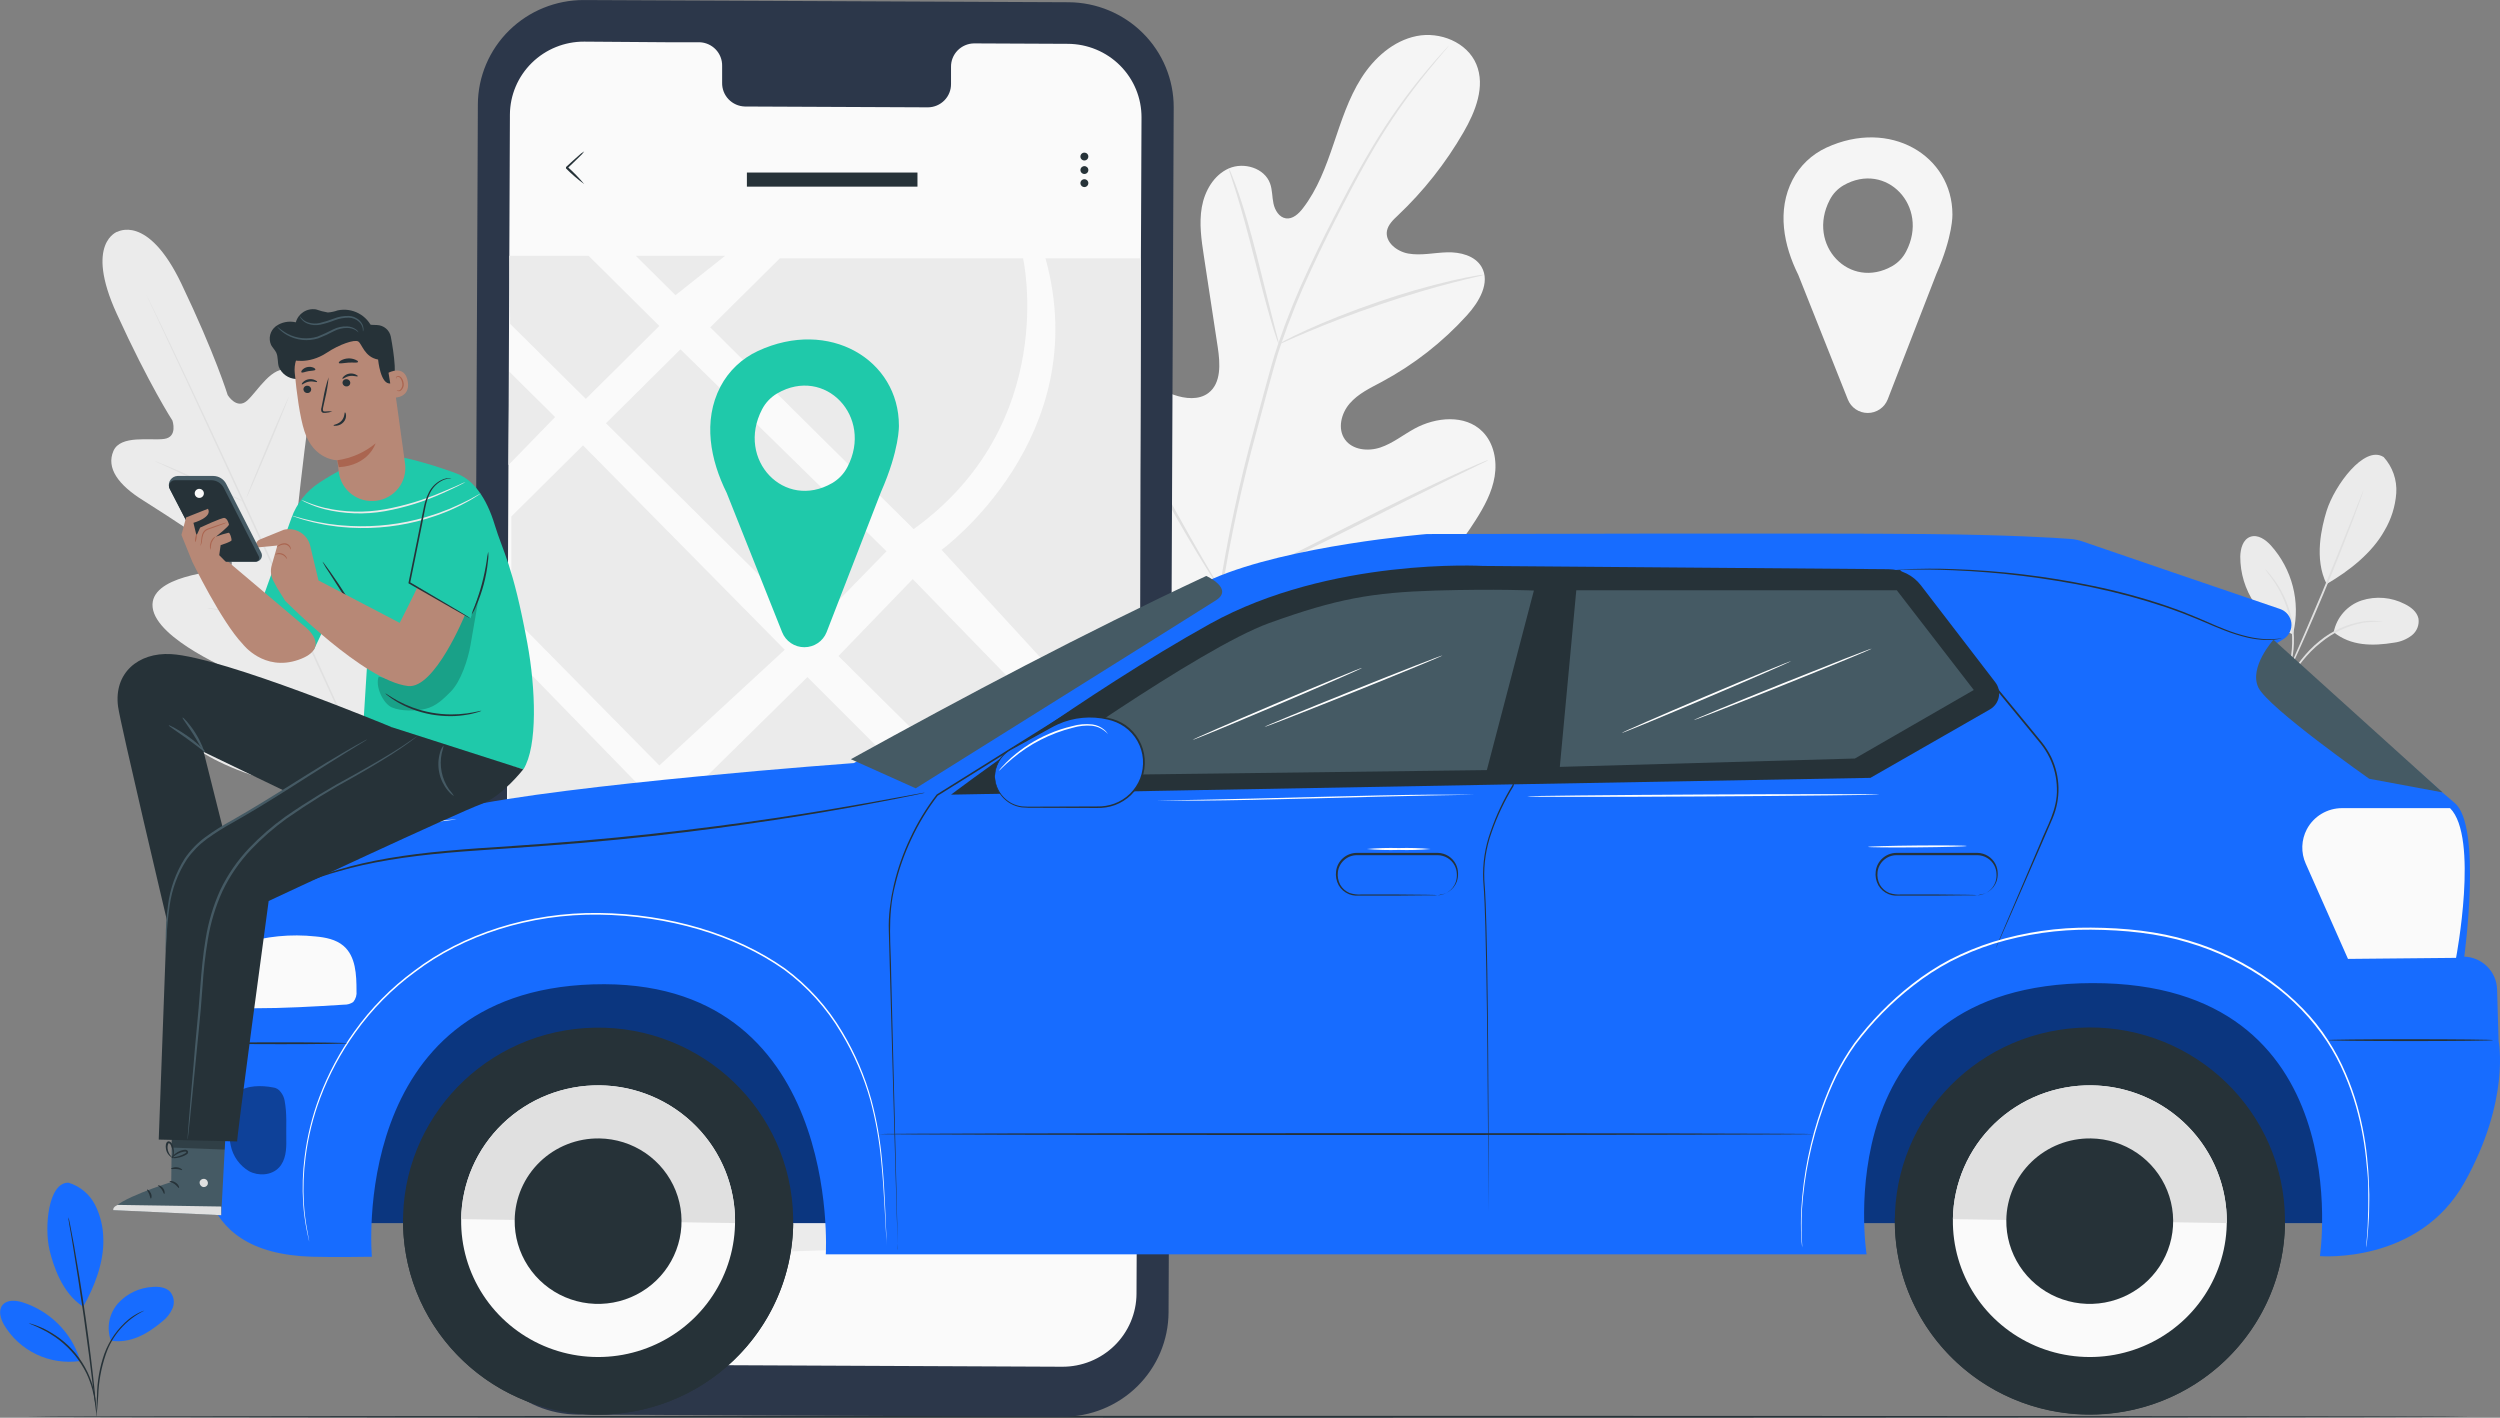 <svg width="395" height="224" viewBox="0 0 395 224" fill="none" xmlns="http://www.w3.org/2000/svg">
<rect x="0" y="0" width="395" height="224" fill="#808080" stroke="none"/>
<g clip-path="url(#clip0_4969_21925)">
<path d="M376.604 72.196C377.31 72.971 377.851 73.879 378.196 74.865C378.54 75.852 378.681 76.897 378.609 77.939C378.452 80.024 377.813 82.046 376.743 83.847C374.784 87.378 371.12 90.247 367.605 92.275C365.589 88.275 366.833 83.23 367.605 80.716C368.855 76.716 373.557 70.299 376.581 72.196" fill="#EBEBEB"/>
<path d="M368.729 99.875C368.953 98.729 369.479 97.663 370.253 96.784C371.027 95.905 372.021 95.244 373.136 94.87C374.254 94.511 375.433 94.377 376.604 94.475C377.776 94.574 378.915 94.902 379.957 95.441C380.925 95.921 381.882 96.652 382.118 97.727C382.194 98.225 382.136 98.734 381.95 99.202C381.764 99.671 381.456 100.082 381.058 100.395C380.25 101.013 379.292 101.407 378.281 101.538C374.824 102.109 371.431 102.063 368.729 99.892" fill="#EBEBEB"/>
<path d="M359.995 109.583C360.116 109.333 360.259 109.094 360.421 108.869L361.654 106.972C362.714 105.395 364.177 103.115 366.516 101.258C368.475 99.648 370.832 98.587 373.344 98.184C374.107 98.073 374.88 98.053 375.648 98.126C375.855 98.143 376.061 98.171 376.265 98.212C376.409 98.212 376.478 98.252 376.478 98.264C375.447 98.202 374.412 98.244 373.39 98.389C370.926 98.856 368.623 99.935 366.695 101.526C364.39 103.326 362.927 105.56 361.827 107.109C361.279 107.892 360.836 108.526 360.513 108.954C360.362 109.18 360.188 109.391 359.995 109.583Z" fill="#E0E0E0"/>
<path d="M373.459 77.413C373.434 77.532 373.399 77.648 373.355 77.762L373.021 78.739C372.721 79.59 372.272 80.807 371.707 82.31C370.555 85.316 368.948 89.447 367.052 93.966C365.157 98.486 363.348 102.538 361.994 105.463C361.32 106.92 360.761 108.092 360.369 108.891C360.179 109.269 360.023 109.577 359.908 109.817C359.859 109.927 359.799 110.032 359.729 110.131C359.757 110.015 359.797 109.902 359.85 109.794C359.96 109.549 360.092 109.223 360.265 108.84L361.804 105.366C363.106 102.429 364.886 98.366 366.781 93.847C368.677 89.327 370.33 85.213 371.511 82.224L372.911 78.687C373.073 78.299 373.199 77.979 373.303 77.733C373.343 77.621 373.395 77.514 373.459 77.413Z" fill="#E0E0E0"/>
<path d="M362.357 99.914C362.909 97.514 362.876 95.018 362.261 92.633C361.646 90.248 360.466 88.043 358.819 86.201C357.978 85.269 356.739 84.389 355.553 84.812C354.366 85.235 353.985 86.704 353.962 87.955C353.96 90.567 354.736 93.121 356.194 95.296C357.652 97.471 359.726 99.169 362.155 100.177" fill="#EBEBEB"/>
<path d="M357.903 89.933C358.107 90.102 358.291 90.294 358.451 90.504C358.659 90.725 358.852 90.959 359.027 91.207C359.24 91.498 359.505 91.807 359.741 92.195C360.015 92.605 360.267 93.028 360.496 93.464C360.769 93.958 361.013 94.467 361.228 94.99C361.719 96.192 362.071 97.445 362.276 98.727C362.461 100.01 362.496 101.31 362.38 102.601C362.327 103.163 362.241 103.722 362.121 104.275C362.025 104.758 361.9 105.235 361.746 105.703C361.63 106.091 361.494 106.473 361.337 106.846C361.23 107.132 361.103 107.411 360.957 107.68C360.855 107.921 360.73 108.15 360.582 108.366C360.519 108.366 361.055 107.355 361.55 105.64C361.685 105.176 361.795 104.705 361.879 104.229C361.985 103.683 362.062 103.132 362.109 102.578C362.21 101.307 362.17 100.029 361.988 98.766C361.783 97.51 361.445 96.279 360.98 95.092C360.749 94.549 360.536 94.035 360.283 93.572C360.065 93.138 359.824 92.714 359.563 92.304C358.595 90.784 357.823 89.973 357.903 89.933Z" fill="#E0E0E0"/>
<path d="M18.598 36.58C18.598 36.58 13.297 38.295 18.436 49.551C23.575 60.808 27.245 66.453 27.245 66.453C27.245 66.453 28.127 69.053 25.938 69.35C23.748 69.647 19.024 68.67 17.918 71.259C16.765 73.939 18.667 76.607 22.613 79.058C26.56 81.51 35.011 87.183 35.772 87.698C36.532 88.212 37.235 89.412 35.772 89.869C34.309 90.326 23.518 90.921 24.117 95.983C24.716 101.046 36.849 106.097 38.151 106.668C39.453 107.24 39.759 107.811 39.615 108.542C39.471 109.274 35.824 109.114 32.759 109.434C29.694 109.754 26.197 110.611 26.79 113.502C27.384 116.393 34.407 122.742 52.071 125.29L60.332 125.942L65.16 119.216C74.62 104.206 74.275 94.789 72.437 92.469C70.599 90.149 67.655 92.229 65.448 94.355C63.242 96.48 60.978 99.326 60.332 98.966C59.687 98.606 59.428 98.012 59.831 96.646C60.234 95.28 64.216 82.852 60.707 79.127C57.198 75.401 49.761 83.172 48.47 83.995C47.179 84.818 46.713 83.481 46.805 82.584C46.897 81.687 47.992 71.613 48.66 67.042C49.328 62.471 48.493 59.328 45.699 58.471C43.002 57.625 40.686 61.842 39.044 63.305C37.403 64.767 35.974 62.419 35.974 62.419C35.974 62.419 34.009 56.008 28.663 44.831C23.316 33.655 18.482 36.666 18.482 36.666" fill="#EBEBEB"/>
<path d="M60.678 127.879C56.783 119.651 50.112 104.92 44.316 92.304C38.52 79.687 33.266 68.271 29.411 60.031L24.843 50.272L23.604 47.62L23.287 46.923C23.244 46.842 23.205 46.758 23.172 46.672C23.172 46.672 23.218 46.746 23.299 46.9L23.639 47.586C23.932 48.197 24.364 49.083 24.923 50.22C26.035 52.506 27.62 55.826 29.567 59.934C33.462 68.156 38.745 79.562 44.546 92.178C50.348 104.795 56.991 119.56 60.845 127.811" fill="#E0E0E0"/>
<path d="M24.497 72.888C24.695 72.932 24.888 72.995 25.073 73.076C25.43 73.208 25.949 73.419 26.583 73.682C27.85 74.213 29.584 74.99 31.485 75.882L36.337 78.167L37.811 78.853C37.998 78.924 38.176 79.016 38.342 79.127C38.142 79.091 37.949 79.029 37.765 78.945C37.402 78.813 36.89 78.602 36.256 78.333C34.988 77.762 33.266 76.99 31.37 76.099L26.502 73.813L25.027 73.133C24.842 73.072 24.664 72.989 24.497 72.888Z" fill="#E0E0E0"/>
<path d="M38.923 78.67C38.86 78.67 40.318 75.025 42.178 70.596C44.039 66.168 45.635 62.597 45.67 62.597C45.704 62.597 44.281 66.242 42.415 70.676C40.548 75.11 38.992 78.67 38.923 78.67Z" fill="#E0E0E0"/>
<path d="M46.943 98.412C47.047 98.238 47.168 98.075 47.306 97.926C47.583 97.578 47.934 97.149 48.349 96.641C49.225 95.555 50.435 94.046 51.708 92.338C52.981 90.629 54.082 89.052 54.871 87.898L55.804 86.533C55.91 86.36 56.031 86.197 56.167 86.047C56.098 86.238 56.003 86.418 55.885 86.584C55.689 86.927 55.395 87.407 55.021 87.995C54.272 89.178 53.194 90.784 51.91 92.492C50.625 94.201 49.403 95.698 48.487 96.755C48.026 97.281 47.652 97.703 47.381 97.989C47.253 98.147 47.106 98.289 46.943 98.412Z" fill="#E0E0E0"/>
<path d="M32.736 96.064C32.929 96.051 33.122 96.062 33.312 96.098L34.839 96.286C36.123 96.463 37.898 96.721 39.857 97.018C41.816 97.315 43.584 97.589 44.863 97.818L46.379 98.092C46.566 98.113 46.75 98.158 46.926 98.223C46.733 98.236 46.54 98.224 46.35 98.189L44.829 98.001C43.538 97.823 41.764 97.566 39.805 97.269C37.846 96.972 36.077 96.698 34.798 96.469L33.289 96.195C33.1 96.172 32.915 96.128 32.736 96.064Z" fill="#E0E0E0"/>
<path d="M37.575 114.411C37.816 114.405 38.057 114.423 38.295 114.463L40.254 114.703C41.902 114.914 44.178 115.223 46.69 115.583C49.202 115.943 51.477 116.28 53.119 116.543L55.066 116.857C55.306 116.889 55.543 116.941 55.775 117.011C55.532 117.017 55.289 117 55.049 116.96L53.096 116.72C51.448 116.508 49.167 116.194 46.655 115.834C44.143 115.474 41.867 115.137 40.225 114.88L38.284 114.56C38.044 114.532 37.806 114.483 37.575 114.411Z" fill="#E0E0E0"/>
<path d="M55.36 116.828C55.489 116.604 55.638 116.392 55.804 116.194C56.127 115.76 56.553 115.2 57.066 114.52C58.132 113.103 59.595 111.143 61.151 108.932C62.706 106.72 64.066 104.686 65.034 103.218L66.186 101.464C66.316 101.242 66.465 101.032 66.629 100.835C66.529 101.072 66.407 101.299 66.266 101.515C66.019 101.943 65.65 102.561 65.183 103.309C64.25 104.818 62.913 106.875 61.352 109.086C59.791 111.297 58.31 113.251 57.204 114.64C56.628 115.331 56.196 115.891 55.873 116.268C55.721 116.471 55.549 116.659 55.36 116.828Z" fill="#E0E0E0"/>
<path d="M189.944 104.183C175.184 96.818 169.63 80.007 167.902 64.431C167.614 61.831 166.928 59.145 167.838 56.7C168.749 54.254 171.416 52.283 173.911 53.043C175.979 53.666 177.149 55.78 178.52 57.471C180.326 59.731 182.741 61.437 185.485 62.391C187.271 63.008 189.403 63.237 190.912 62.105C192.981 60.551 192.796 57.431 192.404 54.86C191.675 50.064 190.945 45.272 190.215 40.483C189.823 37.912 189.437 35.289 189.887 32.73C190.336 30.17 191.788 27.65 194.156 26.61C196.524 25.57 199.785 26.541 200.672 28.987C201.041 30.004 200.983 31.124 201.213 32.181C201.444 33.238 202.112 34.347 203.178 34.501C204.244 34.655 205.195 33.775 205.857 32.907C208.162 29.93 209.487 26.318 210.702 22.747C211.918 19.176 213.064 15.53 215.081 12.348C217.097 9.165 220.134 6.439 223.815 5.697C227.496 4.954 231.794 6.662 233.258 10.148C234.721 13.633 233.131 17.628 231.236 20.896C228.437 25.75 224.944 30.177 220.865 34.038C220.128 34.729 219.333 35.478 219.137 36.478C218.826 38.272 220.71 39.741 222.501 40.061C224.529 40.421 226.598 39.923 228.654 39.866C230.711 39.809 233.033 40.386 234.076 42.152C235.522 44.632 233.707 47.706 231.771 49.826C227.929 54.069 223.378 57.623 218.319 60.334C216.51 61.3 214.591 62.197 213.243 63.762C211.895 65.328 211.307 67.762 212.5 69.436C213.692 71.11 216.164 71.356 218.111 70.699C220.059 70.042 221.689 68.711 223.492 67.728C226.863 65.882 231.501 65.442 234.231 68.191C236.023 69.985 236.565 72.762 236.156 75.27C235.747 77.779 234.508 80.053 233.148 82.19C228.401 89.658 221.868 96.064 214.009 100.092C206.151 104.12 198.604 105.989 189.95 104.189" fill="#F5F5F5"/>
<path d="M192.554 93.886C193.921 85.071 195.794 76.341 198.166 67.739L199.998 60.956C200.603 58.733 201.202 56.528 201.922 54.408C203.313 50.337 204.93 46.347 206.767 42.454C208.496 38.729 210.264 35.255 211.952 32.015C213.641 28.775 215.283 25.792 216.884 23.135C219.397 18.93 222.242 14.929 225.394 11.17C226.505 9.839 227.404 8.833 228.021 8.165L228.724 7.405C228.8 7.314 228.885 7.229 228.977 7.153C228.917 7.254 228.845 7.348 228.764 7.433L228.09 8.228C227.514 8.919 226.626 9.942 225.538 11.29C222.452 15.078 219.655 19.089 217.172 23.29C215.588 25.952 213.975 28.941 212.304 32.181C210.633 35.42 208.876 38.9 207.165 42.62C205.34 46.511 203.732 50.497 202.348 54.562C201.634 56.676 201.041 58.859 200.436 61.088C199.831 63.316 199.232 65.579 198.615 67.865C196.245 76.45 194.362 85.16 192.975 93.955" fill="#E0E0E0"/>
<path d="M202.055 54.374C201.878 54.035 201.739 53.679 201.64 53.311C201.404 52.62 201.064 51.597 200.718 50.357C199.981 47.843 199.076 44.346 198.097 40.483C197.117 36.62 196.161 33.141 195.389 30.649C195.003 29.404 194.68 28.398 194.45 27.706C194.307 27.353 194.203 26.985 194.139 26.609C194.339 26.933 194.502 27.278 194.623 27.638C194.911 28.312 195.279 29.306 195.712 30.546C196.57 33.015 197.578 36.495 198.563 40.363L201.046 50.265C201.35 51.454 201.609 52.452 201.824 53.259C201.944 53.621 202.021 53.995 202.055 54.374Z" fill="#E0E0E0"/>
<path d="M234.508 43.409C234.084 43.566 233.646 43.682 233.2 43.758C232.359 43.958 231.132 44.238 229.634 44.632C226.627 45.398 222.507 46.598 218.025 48.117C213.543 49.637 209.544 51.209 206.687 52.414C205.252 52.986 204.106 53.523 203.311 53.871C202.909 54.079 202.489 54.247 202.055 54.374C202.417 54.114 202.802 53.889 203.207 53.7C203.979 53.3 205.108 52.74 206.525 52.1C209.36 50.809 213.353 49.197 217.846 47.66C221.68 46.342 225.58 45.22 229.53 44.301C231.046 43.946 232.284 43.729 233.143 43.575C233.591 43.476 234.049 43.42 234.508 43.409Z" fill="#E0E0E0"/>
<path d="M192.883 93.218C192.77 93.11 192.673 92.987 192.595 92.852C192.393 92.549 192.151 92.178 191.851 91.71C191.206 90.738 190.313 89.31 189.236 87.533C187.075 83.973 184.247 78.962 181.199 73.391C178.151 67.819 175.368 62.814 173.283 59.243L170.805 54.991L170.137 53.849C170.05 53.717 169.98 53.575 169.93 53.426C170.043 53.535 170.14 53.66 170.218 53.797L170.961 54.94C171.606 55.911 172.499 57.34 173.577 59.123C175.737 62.682 178.572 67.694 181.642 73.265C184.713 78.836 187.467 83.859 189.553 87.458L192.03 91.715C192.301 92.178 192.52 92.567 192.698 92.858C192.773 92.971 192.835 93.091 192.883 93.218Z" fill="#E0E0E0"/>
<path d="M235.142 72.699C235.014 72.796 234.875 72.877 234.727 72.939L233.505 73.528L228.983 75.733C225.163 77.602 219.915 80.236 214.124 83.162C208.334 86.087 203.051 88.67 199.191 90.458C197.261 91.35 195.694 92.058 194.582 92.527L193.32 93.052C193.178 93.127 193.024 93.179 192.865 93.207C192.994 93.112 193.133 93.031 193.28 92.967L194.501 92.355L199.03 90.15C202.85 88.287 208.092 85.653 213.888 82.722C219.684 79.79 224.956 77.213 228.816 75.425C230.746 74.533 232.313 73.825 233.425 73.356L234.686 72.831C234.831 72.764 234.984 72.72 235.142 72.699Z" fill="#E0E0E0"/>
<path d="M308.483 33.901C308.483 24.576 298.608 18.673 288.537 23.341C286.261 24.4 284.399 26.171 283.237 28.381C280.708 33.249 281.825 38.803 284.124 43.42L291.959 63.117C292.206 63.745 292.639 64.284 293.2 64.665C293.761 65.045 294.425 65.249 295.105 65.249C295.785 65.249 296.449 65.045 297.01 64.665C297.571 64.284 298.004 63.745 298.251 63.117L305.936 43.312C308.592 37.261 308.483 33.901 308.483 33.901ZM299.023 42.015C292.253 45.917 285.392 38.701 289.102 31.581C289.586 30.631 290.333 29.838 291.257 29.295C298.026 25.393 304.882 32.609 301.172 39.729C300.69 40.678 299.944 41.471 299.023 42.015Z" fill="#F5F5F5"/>
<path d="M390.166 223.852C390.166 223.937 303.747 224 197.198 224C90.648 224 4.194 223.937 4.194 223.852C4.194 223.766 90.579 223.703 197.198 223.703C303.816 223.703 390.166 223.772 390.166 223.852Z" fill="#263238"/>
<path d="M167.873 223.852L91.294 223.503C86.872 223.476 82.642 221.712 79.53 218.597C76.418 215.483 74.677 211.272 74.689 206.887L75.502 16.479C75.528 12.092 77.307 7.895 80.448 4.807C83.59 1.719 87.838 -0.008 92.261 0.006L168.841 0.354C173.26 0.382 177.488 2.144 180.6 5.256C183.712 8.368 185.454 12.576 185.445 16.959L184.632 207.367C184.609 211.756 182.832 215.956 179.69 219.047C176.548 222.137 172.298 223.865 167.873 223.852Z" fill="#2C374A"/>
<path d="M168.731 6.926L153.884 6.857C152.907 6.875 151.977 7.277 151.297 7.974C150.618 8.672 150.245 9.608 150.261 10.577V13.251C150.268 13.731 150.18 14.208 150.002 14.654C149.824 15.101 149.558 15.508 149.221 15.852C148.884 16.196 148.482 16.471 148.037 16.662C147.593 16.852 147.115 16.953 146.631 16.96L117.686 16.828C116.709 16.8 115.783 16.389 115.111 15.685C114.438 14.982 114.074 14.043 114.097 13.074V10.4C114.114 9.437 113.748 8.507 113.079 7.809C112.409 7.112 111.49 6.704 110.519 6.674H105.299L92.308 6.577C89.21 6.562 86.233 7.768 84.031 9.929C81.829 12.09 80.583 15.03 80.566 18.102L79.777 203.956C79.763 207.028 80.98 209.98 83.16 212.163C85.341 214.345 88.305 215.58 91.403 215.595L167.833 215.944C169.367 215.951 170.888 215.657 172.308 215.081C173.728 214.505 175.02 213.657 176.11 212.586C177.199 211.515 178.066 210.241 178.659 208.838C179.253 207.434 179.562 205.929 179.568 204.407L180.358 18.559C180.364 17.038 180.069 15.531 179.489 14.123C178.908 12.715 178.053 11.435 176.974 10.354C175.894 9.274 174.611 8.415 173.196 7.827C171.782 7.239 170.265 6.933 168.731 6.926Z" fill="#FAFAFA"/>
<path d="M80.474 40.415H92.999L104.176 51.5L92.561 63.025L80.606 51.175L80.474 40.415Z" fill="#EBEBEB"/>
<path d="M106.728 46.638L100.454 40.415H114.575L106.728 46.638Z" fill="#EBEBEB"/>
<path d="M112.219 51.723L123.217 40.815H161.645C161.645 40.815 167.527 66.871 144.361 83.602L112.219 51.723Z" fill="#EBEBEB"/>
<path d="M107.512 55.197L95.747 66.871L128.304 99.161L140.069 87.099L107.512 55.197Z" fill="#EBEBEB"/>
<path d="M80.335 73.482L87.704 65.894L80.474 58.723L80.335 73.482Z" fill="#EBEBEB"/>
<path d="M92.117 70.368L80.79 81.602V97.213L104.176 120.943L123.989 102.658L92.117 70.368Z" fill="#EBEBEB"/>
<path d="M148.768 86.876C148.768 86.876 173.035 69.231 165.188 40.815H180.277L180.092 121.017L148.768 86.876Z" fill="#EBEBEB"/>
<path d="M144.211 91.498L132.475 103.652L168.454 139.33L179.458 127.765L144.211 91.498Z" fill="#EBEBEB"/>
<path d="M127.572 106.978L109.136 125.137L146.014 161.46L164.422 143.81L127.572 106.978Z" fill="#EBEBEB"/>
<path d="M117.911 197.962L146.101 168.975L172.919 196.088L117.911 197.962Z" fill="#EBEBEB"/>
<path d="M150.497 165.238L179.879 136.382C179.879 137.662 179.626 196.213 179.626 196.213L150.497 165.238Z" fill="#EBEBEB"/>
<path d="M125.36 149.027L142.016 165.547L109.136 199.208L93.938 181.129L125.36 149.027Z" fill="#EBEBEB"/>
<path d="M80.358 183.476C81.931 183.322 122.208 145.913 122.208 145.913L80.358 102.903V183.476Z" fill="#EBEBEB"/>
<path d="M79.777 191.996L89.473 183.477L102.903 199.207H79.777V193.19" fill="#EBEBEB"/>
<path d="M92.307 29.09C91.283 28.34 90.319 27.511 89.427 26.61C89.427 26.176 89.427 26.49 89.427 26.393L89.467 26.359L89.536 26.296L89.68 26.164L89.957 25.907L90.481 25.427L91.386 24.627C91.659 24.35 91.969 24.11 92.307 23.913C92.102 24.224 91.854 24.505 91.57 24.747L90.706 25.593L90.193 26.084L89.916 26.347L89.778 26.479L89.703 26.541L89.669 26.576V26.359C90.619 27.2 91.501 28.113 92.307 29.09Z" fill="#263238"/>
<path d="M171.958 24.73C171.959 24.854 171.923 24.975 171.854 25.079C171.786 25.182 171.688 25.263 171.573 25.31C171.458 25.358 171.331 25.371 171.209 25.347C171.086 25.323 170.974 25.264 170.886 25.177C170.797 25.089 170.737 24.978 170.713 24.856C170.689 24.735 170.702 24.609 170.751 24.495C170.799 24.381 170.88 24.284 170.984 24.216C171.088 24.148 171.211 24.112 171.335 24.113C171.5 24.113 171.659 24.178 171.775 24.294C171.892 24.41 171.958 24.567 171.958 24.73Z" fill="#263238"/>
<path d="M171.779 26.428C171.867 26.515 171.926 26.626 171.951 26.747C171.975 26.867 171.963 26.993 171.915 27.107C171.868 27.221 171.787 27.318 171.684 27.386C171.581 27.455 171.459 27.491 171.335 27.491C171.211 27.491 171.089 27.455 170.986 27.386C170.883 27.318 170.802 27.221 170.755 27.107C170.707 26.993 170.695 26.867 170.719 26.747C170.744 26.626 170.803 26.515 170.891 26.428C171.01 26.313 171.169 26.248 171.335 26.248C171.501 26.248 171.66 26.313 171.779 26.428Z" fill="#263238"/>
<path d="M171.957 28.999C171.942 29.153 171.87 29.296 171.754 29.4C171.639 29.504 171.488 29.562 171.332 29.562C171.176 29.562 171.025 29.504 170.91 29.4C170.794 29.296 170.722 29.153 170.707 28.999C170.699 28.912 170.709 28.825 170.736 28.743C170.764 28.66 170.808 28.585 170.867 28.52C170.926 28.456 170.998 28.405 171.078 28.37C171.158 28.335 171.245 28.316 171.332 28.316C171.42 28.316 171.506 28.335 171.586 28.37C171.666 28.405 171.738 28.456 171.797 28.52C171.856 28.585 171.9 28.66 171.928 28.743C171.956 28.825 171.966 28.912 171.957 28.999Z" fill="#263238"/>
<path d="M144.96 27.262H118.009V29.49H144.96V27.262Z" fill="#263238"/>
<path d="M142.028 67.243C142.028 56.832 131.001 50.238 119.755 55.455C117.21 56.634 115.128 58.612 113.832 61.083C111.003 66.517 112.253 72.722 114.817 77.876L123.574 99.881C123.851 100.582 124.334 101.184 124.961 101.609C125.588 102.033 126.33 102.26 127.089 102.26C127.848 102.26 128.589 102.033 129.216 101.609C129.843 101.184 130.327 100.582 130.603 99.881L139.182 77.762C142.154 71.02 142.028 67.243 142.028 67.243ZM131.485 76.328C123.926 80.688 116.263 72.631 120.406 64.677C120.951 63.628 121.784 62.753 122.808 62.151C130.373 57.792 138.035 65.848 133.887 73.802C133.343 74.853 132.51 75.729 131.485 76.328Z" fill="#1FC9AA"/>
<path d="M371.194 146.73H51.546V193.248H371.194V146.73Z" fill="#176CFF"/>
<g opacity="0.5">
<path d="M371.194 146.73H51.546V193.248H371.194V146.73Z" fill="black"/>
</g>
<path d="M96.572 223.437C113.557 222.304 126.399 207.729 125.256 190.884C124.113 174.039 109.418 161.302 92.433 162.436C75.448 163.569 62.606 178.144 63.749 194.989C64.892 211.834 79.588 224.571 96.572 223.437Z" fill="#263238"/>
<path d="M63.685 192.419C63.685 192.448 63.685 192.476 63.685 192.499C63.626 196.513 64.365 200.5 65.86 204.231C67.355 207.962 69.576 211.365 72.397 214.245C75.218 217.125 78.583 219.425 82.3 221.015C86.017 222.605 90.014 223.453 94.061 223.512C98.109 223.57 102.129 222.837 105.891 221.354C109.653 219.872 113.084 217.669 115.987 214.871C118.891 212.074 121.21 208.736 122.814 205.049C124.417 201.363 125.272 197.399 125.331 193.385C125.331 193.356 125.331 193.327 125.331 193.305L63.685 192.419Z" fill="#263238"/>
<path d="M72.863 192.63C72.799 196.875 74.007 201.043 76.332 204.607C78.657 208.172 81.996 210.972 85.927 212.654C89.857 214.336 94.201 214.824 98.411 214.056C102.621 213.289 106.507 211.3 109.577 208.343C112.648 205.385 114.765 201.59 115.66 197.439C116.556 193.287 116.19 188.966 114.609 185.021C113.028 181.076 110.303 177.684 106.778 175.276C103.253 172.867 99.088 171.549 94.808 171.489C89.071 171.408 83.537 173.589 79.422 177.554C75.307 181.518 72.948 186.941 72.863 192.63Z" fill="#FAFAFA"/>
<path d="M94.808 171.483C89.071 171.4 83.536 173.581 79.421 177.546C75.305 181.511 72.946 186.935 72.863 192.625L116.136 193.247C116.217 187.556 114.016 182.066 110.016 177.984C106.017 173.903 100.546 171.564 94.808 171.483Z" fill="#E0E0E0"/>
<path d="M81.32 192.751C81.282 195.337 82.017 197.876 83.434 200.047C84.851 202.218 86.885 203.924 89.279 204.948C91.673 205.972 94.32 206.27 96.885 205.802C99.449 205.334 101.816 204.123 103.686 202.321C105.556 200.519 106.846 198.207 107.391 195.678C107.936 193.149 107.713 190.517 106.75 188.114C105.786 185.71 104.126 183.645 101.979 182.178C99.832 180.71 97.294 179.908 94.686 179.871C92.956 179.847 91.238 180.16 89.629 180.794C88.021 181.427 86.555 182.369 85.314 183.565C84.072 184.761 83.081 186.188 82.396 187.764C81.71 189.34 81.345 191.035 81.32 192.751Z" fill="#263238"/>
<path d="M331.992 223.427C348.987 222.449 361.964 207.993 360.978 191.138C359.992 174.283 345.417 161.412 328.422 162.39C311.428 163.368 298.45 177.824 299.436 194.679C300.422 211.534 314.998 224.405 331.992 223.427Z" fill="#263238"/>
<path d="M299.38 192.419C299.38 192.448 299.38 192.476 299.38 192.499C299.321 196.513 300.06 200.5 301.555 204.231C303.05 207.962 305.271 211.365 308.092 214.245C310.913 217.125 314.278 219.425 317.995 221.015C321.712 222.605 325.708 223.453 329.756 223.512C333.804 223.57 337.823 222.837 341.586 221.354C345.348 219.872 348.778 217.669 351.682 214.871C354.586 212.074 356.905 208.736 358.508 205.049C360.112 201.363 360.967 197.399 361.026 193.385C361.026 193.356 361.026 193.327 361.026 193.305L299.38 192.419Z" fill="#263238"/>
<path d="M308.557 192.63C308.494 196.875 309.701 201.043 312.026 204.607C314.352 208.172 317.691 210.972 321.621 212.654C325.551 214.336 329.896 214.824 334.106 214.056C338.316 213.289 342.201 211.3 345.272 208.343C348.342 205.385 350.459 201.59 351.355 197.439C352.25 193.287 351.884 188.966 350.303 185.021C348.722 181.076 345.997 177.684 342.472 175.276C338.948 172.867 334.782 171.549 330.502 171.489C324.765 171.408 319.232 173.589 315.116 177.554C311.001 181.518 308.642 186.941 308.557 192.63Z" fill="#FAFAFA"/>
<path d="M330.502 171.483C324.765 171.4 319.23 173.581 315.115 177.546C310.999 181.511 308.641 186.935 308.557 192.625L351.83 193.247C351.912 187.556 349.711 182.066 345.711 177.984C341.711 173.903 336.24 171.564 330.502 171.483Z" fill="#E0E0E0"/>
<path d="M316.998 192.751C316.959 195.337 317.695 197.876 319.111 200.047C320.528 202.218 322.562 203.924 324.956 204.948C327.35 205.972 329.997 206.27 332.562 205.802C335.126 205.334 337.493 204.123 339.363 202.321C341.234 200.519 342.523 198.207 343.068 195.678C343.614 193.149 343.39 190.517 342.427 188.114C341.464 185.71 339.803 183.645 337.656 182.178C335.509 180.71 332.971 179.908 330.364 179.871C328.633 179.847 326.915 180.16 325.307 180.794C323.699 181.427 322.232 182.369 320.991 183.565C319.75 184.761 318.758 186.188 318.073 187.764C317.388 189.34 317.022 191.035 316.998 192.751Z" fill="#263238"/>
<path d="M134.9 120.566C134.9 120.566 89.513 123.885 72.678 127.628C60.822 130.262 37.961 134.816 38.237 149.078L40.052 159.307C40.052 159.307 31.577 163.146 31.577 172.952C31.577 182.757 29.509 197.956 49.305 198.567C52.566 198.664 58.759 198.567 58.759 198.567C58.759 198.567 54.962 156.752 93.69 155.53C133.091 154.284 130.476 198.185 130.476 198.185H294.92C294.92 198.185 288.168 155.415 330.583 155.33C372.997 155.244 366.545 198.465 366.545 198.465C366.545 198.465 382.146 199.802 389.406 186.797C396.665 173.791 394.781 164.512 394.781 164.512L394.539 156.29C394.493 154.94 393.932 153.658 392.969 152.704C392.007 151.749 390.714 151.193 389.354 151.147C389.354 151.147 392.188 130.451 387.839 126.868C383.489 123.286 359.654 101.669 359.654 101.669L360.806 100.967C361.234 100.699 361.576 100.316 361.792 99.864C362.009 99.411 362.093 98.907 362.032 98.409C361.972 97.912 361.771 97.441 361.452 97.052C361.133 96.663 360.709 96.372 360.23 96.213C351.179 93.127 333.285 87.019 329.079 85.562C328.449 85.34 327.792 85.201 327.126 85.15C324.614 84.962 317.505 84.516 304.455 84.379C288.56 84.207 225.451 84.379 225.451 84.379C225.451 84.379 203.731 86.15 191.632 91.43C178.946 96.984 134.9 120.566 134.9 120.566Z" fill="#176CFF"/>
<g opacity="0.4">
<path d="M43.089 171.809C41.441 171.478 38.917 171.449 37.661 172.552C36.728 173.375 36.48 174.706 36.342 175.934C36.077 177.617 36.117 179.333 36.457 181.003C36.631 181.837 36.977 182.626 37.472 183.321C37.968 184.016 38.603 184.602 39.338 185.043C40.847 185.854 42.91 185.723 44.08 184.471C45.151 183.328 45.272 181.614 45.232 180.089C45.191 177.883 45.37 176.014 44.961 173.849C44.871 173.389 44.673 172.957 44.385 172.586C44.241 172.364 44.048 172.178 43.82 172.042C43.593 171.907 43.336 171.825 43.071 171.803" fill="black"/>
</g>
<path d="M40.064 159.307C44.88 159.307 49.553 159.044 54.363 158.736C54.887 158.758 55.404 158.603 55.827 158.296C56.02 158.057 56.164 157.782 56.25 157.488C56.336 157.194 56.363 156.886 56.328 156.581C56.328 154.022 56.224 151.107 54.265 149.439C53.067 148.422 51.425 148.102 49.852 147.959C45.947 147.54 41.996 147.93 38.249 149.102L40.064 159.307Z" fill="#FAFAFA"/>
<path d="M140.126 196.876C140.126 196.876 140.126 196.739 140.091 196.465C140.057 196.191 140.045 195.785 140.011 195.265C139.953 194.202 139.867 192.654 139.757 190.654C139.648 188.654 139.509 186.202 139.221 183.368C138.924 180.159 138.355 176.981 137.522 173.866C136.47 170.104 134.91 166.5 132.884 163.152C130.589 159.287 127.539 155.914 123.914 153.233C116.142 147.747 105.639 144.662 94.652 144.513C83.665 144.365 73.157 147.81 65.575 153.587C61.94 156.254 58.757 159.477 56.144 163.135C53.862 166.311 52.006 169.769 50.624 173.42C49.484 176.438 48.701 179.577 48.291 182.774C47.969 185.185 47.875 187.62 48.008 190.048C48.103 191.582 48.295 193.109 48.585 194.619C48.677 195.128 48.752 195.522 48.798 195.796C48.844 196.071 48.861 196.202 48.861 196.202C48.861 196.202 48.827 196.071 48.769 195.808L48.521 194.665C48.208 193.157 48 191.63 47.899 190.094C47.742 187.658 47.82 185.213 48.13 182.791C48.527 179.578 49.3 176.422 50.434 173.386C51.811 169.706 53.667 166.219 55.953 163.015C58.573 159.327 61.77 156.079 65.425 153.393C73.041 147.587 83.573 144.107 94.646 144.25C105.719 144.393 116.24 147.507 124.075 153.044C127.722 155.753 130.788 159.156 133.091 163.055C135.116 166.428 136.666 170.06 137.7 173.849C138.529 176.977 139.086 180.169 139.365 183.391C139.636 186.248 139.757 188.682 139.849 190.682C139.941 192.682 140.005 194.236 140.051 195.299C140.051 195.819 140.086 196.219 140.097 196.499C140.109 196.779 140.126 196.876 140.126 196.876Z" fill="white"/>
<path d="M141.854 197.584V197.242L141.82 196.23C141.791 195.327 141.751 194.007 141.693 192.282C141.595 188.813 141.451 183.745 141.267 177.294C141.082 170.843 140.869 163.009 140.622 154.038C140.558 151.792 140.501 149.467 140.431 147.096C140.391 145.884 140.445 144.671 140.593 143.467L140.852 141.627L141.232 139.782C141.829 137.26 142.688 134.807 143.796 132.462C144.937 130.004 146.347 127.677 148.002 125.525L176.48 107.732L184.171 102.932C186.764 101.224 189.485 99.716 192.312 98.424C195.202 97.074 198.169 95.889 201.196 94.875C202.705 94.35 204.255 93.921 205.805 93.464C207.355 93.007 208.933 92.63 210.535 92.321C216.574 91.04 222.713 90.275 228.885 90.036C234.806 89.754 240.739 89.773 246.658 90.093H246.825L246.785 90.258L239.134 124.205C237.721 126.507 236.562 128.954 235.677 131.502C234.807 133.919 234.415 136.48 234.525 139.045C234.721 141.553 234.79 144.01 234.853 146.393C234.917 148.775 234.945 151.084 234.992 153.329C235.124 162.3 235.159 170.123 235.182 176.568C235.205 183.014 235.182 188.082 235.182 191.545C235.182 193.259 235.182 194.59 235.182 195.493C235.182 195.933 235.182 196.27 235.182 196.504C235.182 196.739 235.182 196.847 235.182 196.847C235.182 196.847 235.182 196.727 235.182 196.504C235.182 196.282 235.182 195.933 235.182 195.493C235.182 194.59 235.182 193.27 235.182 191.545C235.182 188.082 235.13 183.014 235.089 176.574C235.049 170.134 234.992 162.289 234.836 153.329C234.79 151.09 234.74 148.779 234.686 146.398C234.617 144.016 234.548 141.57 234.346 139.062C234.229 136.465 234.621 133.871 235.499 131.422C236.377 128.853 237.536 126.387 238.955 124.068V124.108C241.3 113.657 243.864 102.252 246.578 90.156L246.71 90.327C240.804 90.011 234.885 89.996 228.977 90.281C222.82 90.518 216.696 91.282 210.673 92.567C209.077 92.881 207.522 93.321 205.96 93.71C204.399 94.098 202.872 94.595 201.351 95.115C198.324 96.13 195.358 97.317 192.467 98.669C189.655 99.953 186.947 101.451 184.367 103.149L176.67 107.949L148.192 125.702V125.674C146.541 127.812 145.134 130.125 143.998 132.571C142.891 134.898 142.034 137.334 141.44 139.839C140.143 144.736 140.794 149.553 140.806 154.038L141.382 177.294C141.538 183.739 141.659 188.813 141.739 192.276C141.78 193.99 141.803 195.327 141.826 196.23C141.826 196.668 141.826 197.005 141.826 197.242C141.854 197.47 141.854 197.584 141.854 197.584Z" fill="#263238"/>
<path d="M246.451 91.036H246.721L247.511 91.007L250.57 90.933L261.914 90.716L300.157 90.064H300.232L300.278 90.122L305.636 96.63C311.064 103.241 316.237 109.526 320.938 115.24L322.667 117.354C323.226 118.063 323.707 118.829 324.101 119.64C324.815 121.144 325.203 122.779 325.24 124.44C325.276 126.102 324.961 127.752 324.315 129.285L322.586 133.285L317.297 145.422L315.845 148.713L315.459 149.57C315.373 149.759 315.321 149.856 315.321 149.856C315.321 149.856 315.356 149.753 315.431 149.559C315.506 149.364 315.638 149.061 315.788 148.69C316.116 147.924 316.583 146.804 317.188 145.376L322.373 133.205C323.364 130.622 325.11 127.903 324.989 124.588C324.963 122.904 324.57 121.245 323.836 119.726C323.45 118.937 322.979 118.191 322.431 117.503L320.702 115.389L305.383 96.796L300.031 90.287L300.146 90.344L261.897 90.916L250.553 91.047H247.493H246.71L246.451 91.036Z" fill="#263238"/>
<path d="M227.121 141.479C227.121 141.479 227.283 141.479 227.577 141.411C228.009 141.335 228.421 141.171 228.786 140.931C229.367 140.555 229.802 139.995 230.019 139.342C230.151 138.937 230.206 138.511 230.181 138.085C230.167 137.611 230.045 137.146 229.823 136.725C229.566 136.247 229.184 135.845 228.717 135.563C228.249 135.28 227.715 135.127 227.168 135.12H223.284H214.383C213.631 135.121 212.908 135.402 212.355 135.908C211.816 136.395 211.472 137.058 211.387 137.777C211.3 138.471 211.429 139.174 211.756 139.794C212.09 140.375 212.609 140.831 213.231 141.091C213.847 141.3 214.5 141.38 215.149 141.325H217.033H220.421L225.324 141.371L226.655 141.399C226.811 141.396 226.967 141.408 227.121 141.434C226.967 141.452 226.811 141.461 226.655 141.462H225.324L220.421 141.508H217.033H215.149C214.821 141.508 214.504 141.508 214.153 141.508C213.8 141.486 213.454 141.407 213.127 141.274C212.444 140.995 211.874 140.499 211.508 139.862C211.143 139.194 211 138.428 211.099 137.674C211.19 136.872 211.575 136.132 212.18 135.593C212.786 135.055 213.57 134.756 214.383 134.754H223.284H227.173C227.761 134.766 228.335 134.936 228.834 135.244C229.333 135.553 229.738 135.99 230.008 136.508C230.239 136.958 230.363 137.455 230.371 137.959C230.389 138.405 230.325 138.851 230.181 139.274C229.937 139.953 229.468 140.529 228.85 140.908C228.469 141.148 228.037 141.299 227.588 141.348C227.438 141.41 227.282 141.454 227.121 141.479Z" fill="#263238"/>
<path d="M312.389 141.479C312.389 141.479 312.55 141.479 312.844 141.411C313.276 141.335 313.688 141.171 314.054 140.931C314.634 140.555 315.069 139.995 315.286 139.342C315.419 138.937 315.473 138.511 315.448 138.085C315.434 137.611 315.312 137.146 315.091 136.725C314.833 136.247 314.451 135.845 313.984 135.563C313.517 135.28 312.982 135.127 312.435 135.12H308.552H299.65C298.898 135.121 298.175 135.402 297.622 135.908C297.083 136.395 296.739 137.058 296.654 137.777C296.567 138.471 296.696 139.174 297.023 139.794C297.357 140.375 297.876 140.831 298.498 141.091C299.114 141.3 299.768 141.38 300.417 141.325H302.3H305.688L310.591 141.371L311.922 141.399C312.078 141.396 312.234 141.408 312.389 141.434C312.234 141.452 312.078 141.461 311.922 141.462H310.591L305.688 141.508H302.3H300.417C300.088 141.508 299.771 141.508 299.42 141.508C299.067 141.486 298.721 141.407 298.394 141.274C297.711 140.995 297.141 140.499 296.775 139.862C296.41 139.194 296.267 138.428 296.366 137.674C296.457 136.872 296.842 136.132 297.447 135.593C298.053 135.055 298.837 134.756 299.65 134.754H308.552H312.44C313.028 134.766 313.602 134.936 314.101 135.244C314.6 135.553 315.005 135.99 315.275 136.508C315.506 136.958 315.63 137.455 315.638 137.959C315.657 138.405 315.592 138.851 315.448 139.274C315.204 139.953 314.735 140.529 314.117 140.908C313.736 141.148 313.304 141.299 312.855 141.348C312.705 141.41 312.549 141.454 312.389 141.479Z" fill="#263238"/>
<path d="M387.107 127.686H370.053C368.907 127.685 367.782 127.995 366.8 128.582C365.819 129.169 365.017 130.011 364.482 131.017C364.043 131.849 363.798 132.768 363.766 133.707C363.734 134.646 363.916 135.58 364.298 136.439L370.981 151.507L388.057 151.341C388.057 151.341 391.693 132.24 387.107 127.686Z" fill="#FAFAFA"/>
<path d="M150.266 125.554L238.258 123.942L295.525 122.902L314.411 112.086C314.77 111.879 315.08 111.598 315.322 111.263C315.563 110.927 315.73 110.545 315.811 110.141C315.892 109.737 315.886 109.32 315.792 108.919C315.699 108.517 315.521 108.14 315.269 107.812L303.51 92.493C302.906 91.704 302.128 91.063 301.235 90.619C300.342 90.175 299.358 89.941 298.36 89.933L234.306 89.418C234.306 89.418 210.189 88.024 191.182 98.561C171.196 109.686 150.266 125.554 150.266 125.554Z" fill="#263238"/>
<path d="M190.589 91.001C190.589 91.001 195.002 92.995 192.133 94.841C189.264 96.686 144.683 124.554 144.683 124.554L134.434 119.954C152.587 109.937 170.92 100.195 190.589 91.001Z" fill="#455A64"/>
<path d="M146.124 125.263L145.847 125.331L145.035 125.508L141.906 126.148C139.187 126.685 135.246 127.44 130.384 128.274C120.59 129.942 107.039 131.885 91.962 133.177C88.188 133.502 84.472 133.748 80.946 133.999C77.42 134.251 73.952 134.451 70.691 134.742C64.163 135.314 58.322 136.251 53.574 137.651C49.801 138.691 46.169 140.184 42.76 142.096C41.533 142.736 40.657 143.365 40.041 143.742L39.338 144.182L39.09 144.325C39.164 144.265 39.241 144.21 39.321 144.159L40.006 143.69C40.617 143.296 41.481 142.65 42.703 141.976C46.091 140.012 49.714 138.476 53.488 137.405C58.247 135.971 64.106 135.005 70.639 134.428C73.906 134.119 77.34 133.902 80.9 133.668C84.46 133.434 88.142 133.159 91.91 132.834C106.981 131.542 120.549 129.634 130.326 128.017C135.217 127.211 139.158 126.491 141.883 125.988L145.023 125.417L145.841 125.268L146.124 125.263Z" fill="#263238"/>
<path d="M393.922 164.341C393.922 164.427 388.057 164.49 380.827 164.49C373.596 164.49 367.726 164.427 367.726 164.341C367.726 164.255 373.591 164.192 380.827 164.192C388.063 164.192 393.922 164.261 393.922 164.341Z" fill="#263238"/>
<path d="M286.63 179.186C286.63 179.271 253.526 179.334 212.695 179.334C171.865 179.334 138.755 179.271 138.755 179.186C138.755 179.1 171.854 179.037 212.695 179.037C253.537 179.037 286.63 179.106 286.63 179.186Z" fill="#263238"/>
<path d="M54.859 164.832C54.859 164.918 50.175 164.981 44.402 164.981C38.629 164.981 33.945 164.918 33.945 164.832C33.945 164.746 38.629 164.684 44.402 164.684C50.175 164.684 54.859 164.752 54.859 164.832Z" fill="#263238"/>
<path d="M359.211 101.075C359.211 101.075 355.281 105.435 356.825 108.635C358.369 111.835 374.334 123.045 374.334 123.045L385.92 125.2L359.211 101.075Z" fill="#455A64"/>
<path d="M249.055 93.265L246.451 121.166L293.071 119.846L311.859 109.018L299.697 93.265H249.055Z" fill="#455A64"/>
<path d="M161.305 122.6C161.305 122.6 189.431 102.453 200.528 98.447C211.238 94.585 216.82 93.613 226.88 93.305C236.495 93.03 242.355 93.305 242.355 93.305L234.922 121.675L161.305 122.6Z" fill="#455A64"/>
<path d="M157.191 122.668C157.191 121.801 157.424 120.949 157.866 120.2C158.307 119.451 158.941 118.832 159.703 118.406L166.167 114.806C168.008 113.778 170.086 113.239 172.199 113.24C173.5 113.242 174.793 113.446 176.03 113.846C177.377 114.308 178.55 115.167 179.392 116.307C180.234 117.447 180.705 118.815 180.743 120.228C180.78 121.178 180.622 122.124 180.281 123.012C179.94 123.899 179.422 124.709 178.757 125.393C178.093 126.077 177.296 126.621 176.415 126.992C175.533 127.363 174.585 127.554 173.628 127.554H162.105C160.801 127.551 159.551 127.035 158.63 126.119C157.708 125.203 157.191 123.962 157.191 122.668Z" fill="#176CFF"/>
<path d="M157.191 122.668C157.191 122.668 157.191 122.886 157.266 123.286C157.353 123.874 157.548 124.441 157.842 124.96C158.307 125.776 158.994 126.447 159.824 126.897C160.341 127.165 160.903 127.34 161.483 127.411C162.144 127.46 162.808 127.473 163.471 127.451L173.328 127.417C174.262 127.442 175.193 127.29 176.071 126.971C176.997 126.628 177.839 126.094 178.542 125.404C179.245 124.715 179.793 123.886 180.15 122.971C180.512 122.007 180.66 120.975 180.582 119.949C180.504 118.937 180.204 117.954 179.701 117.07C179.198 116.187 178.506 115.423 177.672 114.835C176.868 114.283 175.961 113.895 175.005 113.692C172.377 113.076 169.618 113.339 167.158 114.44C166.415 114.772 165.735 115.189 165.061 115.549L163.136 116.612L159.824 118.429C158.99 118.874 158.303 119.546 157.842 120.366C157.551 120.885 157.356 121.452 157.266 122.04C157.208 122.44 157.214 122.657 157.197 122.657C157.175 122.448 157.175 122.237 157.197 122.028C157.261 121.429 157.441 120.847 157.727 120.314C158.179 119.461 158.874 118.758 159.726 118.292L163.015 116.434L164.928 115.355C165.596 114.989 166.276 114.566 167.037 114.212C169.544 113.067 172.364 112.786 175.051 113.412C176.042 113.607 176.984 113.996 177.822 114.555C178.693 115.167 179.417 115.962 179.943 116.883C180.469 117.805 180.783 118.83 180.864 119.886C180.948 120.957 180.795 122.034 180.415 123.04C180.043 123.995 179.47 124.861 178.735 125.58C178 126.299 177.119 126.855 176.151 127.211C175.241 127.536 174.278 127.689 173.311 127.662L163.453 127.634C162.782 127.648 162.111 127.627 161.443 127.571C160.836 127.488 160.25 127.294 159.714 127C158.865 126.529 158.17 125.827 157.709 124.977C157.428 124.443 157.25 123.862 157.185 123.263C157.171 123.065 157.173 122.866 157.191 122.668Z" fill="#263238"/>
<path d="M373.885 197.133C373.885 197.133 373.885 197.001 373.885 196.738C373.885 196.476 373.931 196.081 373.965 195.596C374 195.11 374.058 194.453 374.092 193.71C374.127 192.967 374.15 192.099 374.179 191.133C374.207 190.167 374.179 189.082 374.179 187.905C374.179 186.728 374.092 185.442 373.931 184.071C373.669 180.963 373.112 177.886 372.266 174.882C371.768 173.13 371.154 171.412 370.428 169.74C369.657 167.933 368.728 166.197 367.651 164.551C365.25 160.924 362.196 157.767 358.64 155.238C354.727 152.42 350.359 150.283 345.724 148.918C340.919 147.461 335.687 146.93 330.364 146.89C325.172 146.842 320.003 147.588 315.039 149.101C312.689 149.837 310.407 150.772 308.218 151.895C306.131 152.995 304.148 154.28 302.295 155.735C298.85 158.411 295.781 161.532 293.169 165.014C292.021 166.613 291.007 168.302 290.139 170.066C289.347 171.7 288.647 173.377 288.042 175.088C286.201 180.245 285.08 185.629 284.712 191.087C284.619 193.024 284.631 194.516 284.683 195.556C284.712 196.058 284.735 196.441 284.746 196.698C284.758 196.956 284.746 197.093 284.746 197.093C284.746 197.093 284.746 196.961 284.7 196.698C284.654 196.436 284.642 196.041 284.602 195.556C284.526 194.065 284.526 192.572 284.602 191.082C284.921 185.592 286.012 180.174 287.846 174.985C288.451 173.266 289.147 171.58 289.931 169.934C290.807 168.158 291.824 166.453 292.973 164.837C295.593 161.332 298.672 158.189 302.128 155.489C303.992 154.023 305.986 152.726 308.085 151.615C310.289 150.483 312.586 149.541 314.953 148.798C319.944 147.268 325.145 146.514 330.37 146.564C335.716 146.604 340.971 147.135 345.816 148.609C350.482 149.987 354.878 152.144 358.813 154.986C360.636 156.317 362.34 157.8 363.906 159.42C365.394 160.94 366.721 162.608 367.864 164.397C368.945 166.058 369.876 167.809 370.647 169.631C371.371 171.303 371.981 173.021 372.473 174.774C373.314 177.793 373.86 180.885 374.104 184.008C374.259 185.379 374.259 186.665 374.323 187.847C374.386 189.03 374.323 190.133 374.323 191.082C374.323 192.03 374.236 192.916 374.202 193.664C374.167 194.413 374.092 195.036 374.046 195.55C374 196.064 373.966 196.436 373.942 196.693C373.919 196.95 373.885 197.133 373.885 197.133Z" fill="white"/>
<path d="M233.557 125.554H233.165L231.661 125.588L226.136 125.685C221.47 125.771 215.029 125.942 207.908 126.137C200.787 126.331 194.34 126.462 189.673 126.497C187.34 126.497 185.45 126.497 184.142 126.497H182.639H182.253C182.207 126.505 182.16 126.505 182.114 126.497C182.16 126.489 182.207 126.489 182.253 126.497H182.639L184.142 126.462L189.667 126.365C194.334 126.279 200.781 126.108 207.902 125.919C215.023 125.731 221.47 125.588 226.136 125.554C228.441 125.554 230.359 125.554 231.661 125.554H233.165H233.557Z" fill="white"/>
<path d="M226.05 134.142C224.372 134.293 222.687 134.342 221.003 134.291C219.319 134.342 217.634 134.293 215.956 134.142C217.634 133.995 219.319 133.945 221.003 133.993C222.687 133.945 224.372 133.995 226.05 134.142Z" fill="white"/>
<path d="M227.905 103.566C227.934 103.64 221.671 106.229 213.911 109.343C206.15 112.457 199.836 114.926 199.801 114.846C199.767 114.766 206.035 112.183 213.796 109.069C221.556 105.955 227.87 103.492 227.905 103.566Z" fill="white"/>
<path d="M215.207 105.527C215.242 105.607 209.273 108.212 201.881 111.349C194.489 114.486 188.475 116.972 188.44 116.897C188.406 116.823 194.374 114.218 201.766 111.075C209.158 107.932 215.173 105.441 215.207 105.527Z" fill="white"/>
<path d="M295.727 102.486C295.761 102.561 289.493 105.149 281.733 108.263C273.972 111.377 267.658 113.84 267.623 113.766C267.589 113.691 273.857 111.103 281.623 107.989C289.389 104.875 295.681 102.406 295.727 102.486Z" fill="white"/>
<path d="M283.006 104.435C283.04 104.515 277.072 107.121 269.686 110.258C262.3 113.395 256.273 115.88 256.239 115.806C256.204 115.732 262.173 113.126 269.565 109.984C276.957 106.841 283.006 104.384 283.006 104.435Z" fill="white"/>
<path d="M296.954 125.526C296.954 125.606 284.493 125.748 269.121 125.84C253.75 125.931 241.289 125.937 241.289 125.84C241.289 125.743 253.744 125.617 269.121 125.531C284.498 125.446 296.954 125.463 296.954 125.526Z" fill="white"/>
<path d="M310.752 133.668C310.752 133.748 307.261 133.845 302.946 133.885C298.63 133.925 295.139 133.885 295.139 133.811C295.139 133.736 298.63 133.628 302.946 133.588C307.261 133.548 310.752 133.582 310.752 133.668Z" fill="white"/>
<path d="M72.142 129.439C72.033 129.476 71.918 129.499 71.803 129.508L70.829 129.634C70.403 129.679 69.884 129.742 69.285 129.845C68.686 129.948 68 130.022 67.251 130.171C65.748 130.434 63.967 130.822 62.02 131.314C59.91 131.891 57.832 132.574 55.792 133.359C53.626 134.211 51.615 135.142 49.818 136.062C48.02 136.982 46.464 137.908 45.209 138.736C44.557 139.13 43.993 139.53 43.48 139.879C42.967 140.227 42.547 140.513 42.201 140.765L41.4 141.336C41.309 141.406 41.21 141.467 41.106 141.519C41.183 141.434 41.268 141.358 41.36 141.29L42.132 140.679C42.466 140.416 42.881 140.107 43.382 139.748C43.883 139.388 44.431 138.988 45.111 138.605C46.378 137.753 47.945 136.822 49.72 135.868C53.604 133.808 57.719 132.207 61.98 131.097C63.938 130.594 65.73 130.222 67.245 129.988C68 129.851 68.686 129.782 69.291 129.702C69.896 129.622 70.443 129.571 70.841 129.542L71.826 129.468C71.93 129.451 72.036 129.442 72.142 129.439Z" fill="white"/>
<path d="M175.028 115.96C175.028 115.96 174.861 115.737 174.452 115.429C173.899 115.009 173.242 114.746 172.55 114.669C171.513 114.583 170.469 114.693 169.474 114.994C165.966 115.871 162.708 117.534 159.95 119.857C158.579 121 157.853 121.84 157.813 121.8C157.952 121.582 158.115 121.379 158.297 121.194C158.773 120.669 159.277 120.169 159.806 119.697C161.566 118.142 163.566 116.877 165.729 115.949C166.916 115.433 168.149 115.026 169.41 114.732C170.438 114.435 171.515 114.342 172.579 114.457C173.302 114.555 173.98 114.864 174.526 115.343C174.672 115.472 174.801 115.618 174.913 115.777C175.005 115.891 175.039 115.954 175.028 115.96Z" fill="white"/>
<path d="M360.519 100.869C359.715 101.062 358.89 101.146 358.064 101.121C357.095 101.092 356.131 100.973 355.184 100.766C353.934 100.475 352.707 100.093 351.514 99.624C350.183 99.126 348.765 98.481 347.233 97.846L344.842 96.892C344.018 96.567 343.148 96.287 342.273 95.966C338.427 94.675 334.506 93.616 330.531 92.795C323.305 91.303 315.967 90.401 308.592 90.098C307.175 90.024 305.896 90.024 304.767 89.995H301.886L300.065 90.035H299.426C299.479 90.025 299.534 90.025 299.587 90.035L300.06 90.001L301.886 89.904L304.767 89.853C305.919 89.853 307.175 89.853 308.592 89.921C315.987 90.16 323.348 91.04 330.589 92.549C334.572 93.361 338.499 94.422 342.347 95.727C343.223 96.046 344.076 96.332 344.923 96.664L347.314 97.641C348.846 98.298 350.258 98.938 351.577 99.446C352.754 99.917 353.966 100.299 355.201 100.589C356.135 100.811 357.088 100.945 358.047 100.989C358.653 101.01 359.259 100.989 359.862 100.926L360.328 100.869H360.519Z" fill="#263238"/>
<path d="M83.326 101.657C81.021 89.155 79.471 87.235 78.169 82.933C76.867 78.63 74.799 75.836 72.224 74.847C70.495 74.185 61.813 71.082 58.794 72.11C55.84 73.152 53.029 74.553 50.423 76.282C48.401 77.612 46.868 79.557 46.056 81.824L41.447 94.721L49.559 102.72L53.626 94.149L58.039 104.434L57.388 114.805L82.698 121.559C84.979 117.902 84.633 108.749 83.326 101.657Z" fill="#1FC9AA"/>
<g opacity="0.2">
<path d="M76.752 88.018C75.635 94.526 75.456 95.446 74.338 101.931C73.952 104.165 72.829 107.645 71.227 109.268C70.04 110.462 68.876 111.611 67.223 111.999C65.691 112.359 63.357 112.399 61.917 111.771C60.477 111.142 59.244 108.342 59.837 106.908C61.986 107.365 62.648 108.051 64.498 106.908C66.111 105.891 68.404 103.64 69.28 101.954C72.973 94.869 73.993 94.617 76.769 88.018" fill="black"/>
</g>
<path d="M58.414 100.629C58.004 100.082 57.631 99.509 57.296 98.915L54.692 94.669L52.019 90.492C51.62 89.93 51.26 89.342 50.941 88.732C51.08 88.858 51.202 89 51.304 89.155C51.523 89.435 51.829 89.852 52.192 90.372C52.929 91.412 53.92 92.869 54.946 94.509C55.971 96.149 56.864 97.669 57.48 98.783C57.792 99.355 58.057 99.789 58.195 100.109C58.295 100.27 58.369 100.445 58.414 100.629Z" fill="#263238"/>
<path d="M76.078 112.303C75.894 112.397 75.701 112.472 75.502 112.525C75.266 112.604 75.025 112.669 74.782 112.72C74.463 112.805 74.14 112.872 73.814 112.92C72.969 113.069 72.114 113.147 71.256 113.154C70.203 113.156 69.153 113.066 68.116 112.885C67.08 112.692 66.064 112.407 65.08 112.034C64.283 111.725 63.513 111.355 62.775 110.925C62.452 110.748 62.199 110.554 61.945 110.4C61.736 110.264 61.534 110.118 61.34 109.96C61.165 109.84 61.004 109.7 60.862 109.543C60.897 109.497 61.611 110.051 62.879 110.743C63.622 111.14 64.392 111.485 65.183 111.777C67.128 112.496 69.186 112.869 71.261 112.88C72.107 112.881 72.952 112.825 73.791 112.714C75.196 112.514 76.061 112.245 76.078 112.303Z" fill="#263238"/>
<path d="M65.921 92.823C65.874 93.046 63.155 98.417 63.155 98.417L50.319 91.709L49.011 86.223C48.795 85.342 48.237 84.582 47.457 84.109C46.678 83.636 45.741 83.488 44.852 83.698L41.066 85.235C40.91 85.295 40.772 85.393 40.663 85.52C40.555 85.647 40.479 85.798 40.444 85.96C40.392 86.235 40.444 86.532 40.945 86.469C41.885 86.395 43.826 86.189 43.826 86.189L42.933 89.315C42.697 90.134 42.788 91.011 43.187 91.766L43.763 92.846L45.013 94.851H44.984C44.984 94.851 57.463 107.565 64.469 108.394C68.68 108.891 73.451 97.183 73.451 97.183L65.921 92.823Z" fill="#B78876"/>
<path d="M43.734 86.401C43.734 86.401 43.832 86.269 44.045 86.126C44.331 85.929 44.671 85.825 45.019 85.829C45.2 85.839 45.376 85.898 45.527 85.998C45.678 86.099 45.799 86.238 45.877 86.401C45.998 86.658 45.917 86.829 45.877 86.818C45.837 86.806 45.877 86.658 45.739 86.463C45.654 86.34 45.542 86.237 45.411 86.163C45.28 86.089 45.134 86.045 44.984 86.035C44.672 86.039 44.366 86.118 44.091 86.263C43.913 86.349 43.751 86.424 43.734 86.401Z" fill="#AA6550"/>
<path d="M45.353 88.35C45.353 88.35 45.267 88.247 45.145 88.092C44.991 87.895 44.786 87.743 44.552 87.652C44.318 87.561 44.063 87.533 43.815 87.572C43.619 87.572 43.498 87.641 43.486 87.618C43.475 87.595 43.578 87.51 43.786 87.441C44.06 87.362 44.353 87.375 44.619 87.478C44.885 87.581 45.108 87.769 45.255 88.012C45.359 88.207 45.37 88.344 45.353 88.35Z" fill="#AA6550"/>
<path d="M68.582 75.87L65.126 92.207L74.344 97.698L77.881 87.658C77.881 87.658 76.395 75.465 68.582 75.87Z" fill="#1FC9AA"/>
<path d="M73.549 76.155C73.549 76.155 73.474 76.218 73.312 76.304C73.151 76.389 72.921 76.515 72.615 76.669C72.004 76.978 71.106 77.412 69.982 77.909C67.062 79.234 63.987 80.193 60.828 80.766C57.649 81.33 54.386 81.221 51.252 80.447C50.315 80.202 49.401 79.875 48.522 79.469C48.205 79.338 47.945 79.195 47.813 79.115C47.73 79.074 47.651 79.026 47.577 78.972C47.914 79.085 48.245 79.217 48.568 79.367C49.463 79.725 50.383 80.019 51.322 80.246C54.431 80.953 57.652 81.03 60.793 80.475C63.931 79.902 66.993 78.976 69.919 77.715C71.071 77.247 71.953 76.841 72.581 76.572C72.894 76.412 73.217 76.273 73.549 76.155Z" fill="#EBEBEB"/>
<path d="M75.974 77.961C75.895 78.032 75.808 78.093 75.715 78.144L74.955 78.629C74.553 78.891 74.137 79.131 73.71 79.349C73.215 79.607 72.662 79.921 72.011 80.207L71.008 80.664C70.657 80.824 70.276 80.955 69.89 81.109C69.124 81.424 68.272 81.681 67.384 81.966C63.494 83.13 59.428 83.608 55.372 83.378C54.439 83.303 53.551 83.252 52.733 83.121C52.319 83.058 51.921 83.018 51.541 82.949L50.452 82.732C49.761 82.612 49.144 82.429 48.602 82.292C48.137 82.181 47.677 82.045 47.225 81.886L46.367 81.589C46.264 81.562 46.166 81.522 46.073 81.469C46.179 81.475 46.284 81.496 46.384 81.532L47.26 81.772C47.635 81.886 48.096 82.018 48.643 82.132C49.19 82.246 49.795 82.424 50.498 82.526L51.581 82.721C51.956 82.789 52.353 82.823 52.733 82.875C53.551 82.995 54.462 83.041 55.355 83.103C59.381 83.306 63.413 82.833 67.281 81.704C68.162 81.429 69.009 81.184 69.775 80.875C70.155 80.727 70.536 80.601 70.887 80.452L71.895 80.012C72.546 79.749 73.1 79.441 73.624 79.201C74.148 78.961 74.551 78.727 74.885 78.532L75.68 78.098C75.772 78.04 75.871 77.993 75.974 77.961Z" fill="#EBEBEB"/>
<path d="M74.321 97.697C74.063 97.589 73.812 97.463 73.572 97.32L71.544 96.177L64.63 92.217L64.544 92.166V92.069C64.792 90.852 65.057 89.537 65.333 88.189C65.748 86.155 66.151 84.223 66.486 82.475C66.676 81.595 66.831 80.761 67.004 79.966C67.16 79.232 67.408 78.52 67.742 77.847C68.224 76.846 69.079 76.07 70.127 75.681C70.41 75.584 70.708 75.536 71.008 75.538C71.111 75.531 71.215 75.543 71.314 75.572C70.92 75.585 70.532 75.659 70.161 75.79C69.172 76.204 68.374 76.97 67.926 77.938C67.614 78.604 67.384 79.304 67.24 80.024C67.085 80.806 66.923 81.646 66.751 82.521C66.393 84.292 66.002 86.223 65.598 88.235C65.322 89.589 65.051 90.897 64.803 92.114L64.734 91.966L71.607 96.017L73.595 97.217C73.85 97.357 74.093 97.517 74.321 97.697Z" fill="#263238"/>
<path d="M77.138 87.172C77.189 87.68 77.173 88.193 77.092 88.698C76.971 89.919 76.752 91.128 76.435 92.314C76.119 93.502 75.711 94.663 75.214 95.789C75.034 96.267 74.791 96.72 74.494 97.137C74.635 96.649 74.81 96.172 75.018 95.709C75.892 93.435 76.518 91.075 76.885 88.669C76.937 88.165 77.022 87.665 77.138 87.172Z" fill="#263238"/>
<path d="M27.159 178.042L27.055 186.762C27.055 186.762 18.079 189.59 17.906 191.201L34.948 192.001L35.674 178.419L27.159 178.042Z" fill="#455A64"/>
<path d="M32.39 186.276C32.552 186.333 32.686 186.448 32.768 186.598C32.85 186.747 32.873 186.922 32.834 187.087C32.783 187.25 32.671 187.388 32.52 187.471C32.37 187.554 32.193 187.576 32.027 187.533C31.856 187.471 31.714 187.349 31.628 187.19C31.542 187.031 31.518 186.846 31.56 186.67C31.633 186.507 31.766 186.377 31.933 186.309C32.099 186.241 32.286 186.239 32.453 186.305" fill="#E0E0E0"/>
<path d="M34.948 192.002V190.63L18.598 190.373C18.598 190.373 17.82 190.664 17.883 191.202L34.948 192.002Z" fill="#E0E0E0"/>
<path d="M26.784 186.664C26.784 186.744 27.199 186.801 27.591 187.087C27.983 187.373 28.167 187.727 28.271 187.698C28.374 187.67 28.271 187.19 27.758 186.853C27.245 186.516 26.767 186.584 26.784 186.664Z" fill="#263238"/>
<path d="M24.958 187.309C24.958 187.389 25.292 187.549 25.534 187.909C25.776 188.269 25.863 188.647 25.949 188.647C26.035 188.647 26.105 188.184 25.765 187.738C25.425 187.292 24.964 187.235 24.958 187.309Z" fill="#263238"/>
<path d="M23.84 189.384C23.915 189.384 24.053 189.001 23.84 188.538C23.627 188.076 23.264 187.876 23.23 187.967C23.195 188.058 23.42 188.287 23.57 188.67C23.719 189.053 23.748 189.373 23.84 189.384Z" fill="#263238"/>
<path d="M27.026 184.676C27.061 184.756 27.447 184.676 27.919 184.71C28.392 184.745 28.743 184.933 28.789 184.865C28.835 184.796 28.501 184.482 27.948 184.425C27.395 184.367 26.992 184.613 27.026 184.676Z" fill="#263238"/>
<g opacity="0.3">
<path d="M27.142 179.762L27.119 181.316L35.501 181.636L35.582 180.242L27.142 179.762Z" fill="black"/>
</g>
<path d="M27.084 182.916C27.359 183.007 27.654 183.02 27.937 182.956C28.247 182.916 28.551 182.837 28.841 182.722C29.015 182.658 29.182 182.579 29.342 182.487C29.442 182.441 29.533 182.379 29.613 182.304C29.671 182.248 29.708 182.174 29.718 182.094C29.729 182.015 29.712 181.934 29.671 181.864C29.631 181.805 29.578 181.756 29.516 181.72C29.454 181.685 29.385 181.664 29.314 181.659C29.205 181.653 29.097 181.663 28.991 181.687C28.808 181.722 28.629 181.774 28.455 181.842C28.162 181.958 27.888 182.118 27.643 182.316C27.228 182.664 27.067 182.967 27.107 182.984C27.147 183.002 27.349 182.762 27.764 182.482C28.008 182.32 28.271 182.19 28.547 182.093C28.709 182.038 28.875 181.996 29.043 181.967C29.227 181.927 29.383 181.933 29.423 182.013C29.463 182.093 29.423 182.059 29.423 182.11C29.363 182.163 29.298 182.209 29.227 182.247C29.072 182.333 28.916 182.413 28.766 182.482C28.495 182.598 28.213 182.69 27.925 182.756C27.642 182.791 27.361 182.845 27.084 182.916Z" fill="#263238"/>
<path d="M27.205 183.042C27.376 182.808 27.467 182.525 27.464 182.236C27.496 181.924 27.473 181.609 27.395 181.305C27.349 181.123 27.283 180.947 27.199 180.779C27.159 180.665 27.089 180.564 26.997 180.484C26.905 180.405 26.794 180.351 26.675 180.327C26.599 180.325 26.525 180.344 26.461 180.382C26.396 180.421 26.344 180.477 26.312 180.545C26.261 180.641 26.226 180.745 26.208 180.853C26.179 181.043 26.179 181.235 26.208 181.425C26.24 181.744 26.351 182.05 26.531 182.316C26.842 182.773 27.188 182.887 27.193 182.859C27.199 182.83 26.94 182.647 26.704 182.213C26.569 181.964 26.49 181.689 26.473 181.407C26.464 181.243 26.477 181.077 26.514 180.916C26.548 180.739 26.623 180.596 26.692 180.619C26.761 180.642 26.911 180.762 26.974 180.91C27.052 181.06 27.116 181.217 27.165 181.379C27.247 181.655 27.29 181.942 27.291 182.23C27.245 182.722 27.142 183.024 27.205 183.042Z" fill="#263238"/>
<path d="M61.899 114.897C61.899 114.897 35.27 103.811 27.032 103.349C21.847 103.052 17.952 106.343 18.655 111.645C19.006 114.302 26.363 145.358 26.363 145.358L37.575 140.284L32.182 118.805L54.075 129.353L61.899 114.897Z" fill="#263238"/>
<path d="M28.835 113.371C28.749 113.446 29.631 114.571 30.564 116.063C31.497 117.554 32.119 118.84 32.223 118.8C32.327 118.76 31.849 117.383 30.898 115.863C29.947 114.343 28.933 113.303 28.835 113.371Z" fill="#455A64"/>
<path d="M26.658 114.605C26.6 114.703 27.942 115.548 29.538 116.702C31.134 117.857 32.332 118.868 32.419 118.788C32.505 118.708 31.353 117.525 29.751 116.382C28.15 115.24 26.704 114.514 26.658 114.605Z" fill="#455A64"/>
<path d="M82.669 121.559C82.669 121.559 79.322 125.839 76.13 127.01C72.097 128.479 42.449 142.358 42.449 142.358C42.449 142.358 37.068 182.007 37.495 180.35L25.079 180.053L26.427 143.535C26.589 138.861 30.368 133.49 34.43 131.101L61.9 114.896L82.669 121.559Z" fill="#263238"/>
<path d="M26.191 150.221C26.23 150.056 26.248 149.887 26.243 149.718C26.243 149.352 26.289 148.878 26.318 148.284C26.388 146.526 26.554 144.773 26.813 143.032C27.177 140.46 28.097 137.997 29.509 135.81C30.384 134.553 31.462 133.448 32.701 132.541C34.046 131.57 35.453 130.686 36.913 129.896C42.887 126.502 48.044 123.039 51.858 120.668C53.759 119.468 55.314 118.514 56.374 117.862L57.607 117.108C57.756 117.026 57.897 116.931 58.028 116.822C57.869 116.879 57.717 116.952 57.573 117.039C57.279 117.194 56.847 117.422 56.299 117.731C55.199 118.342 53.632 119.268 51.69 120.434C47.836 122.753 42.651 126.176 36.711 129.576C35.236 130.375 33.815 131.271 32.459 132.256C31.189 133.19 30.087 134.33 29.198 135.627C27.777 137.871 26.87 140.397 26.542 143.027C26.305 144.779 26.182 146.544 26.174 148.312C26.174 148.883 26.174 149.381 26.174 149.752C26.165 149.908 26.171 150.065 26.191 150.221Z" fill="#455A64"/>
<path d="M71.711 125.736C71.481 125.382 71.227 125.044 70.95 124.725C70.378 123.899 69.981 122.967 69.783 121.985C69.585 121.003 69.59 119.991 69.798 119.011C69.926 118.608 70.026 118.198 70.098 117.782C69.818 118.113 69.621 118.505 69.522 118.925C69.226 119.94 69.183 121.01 69.395 122.045C69.602 123.08 70.06 124.049 70.731 124.868C71.256 125.525 71.688 125.77 71.711 125.736Z" fill="#455A64"/>
<path d="M29.642 180.053C29.662 179.988 29.674 179.921 29.677 179.853C29.677 179.693 29.723 179.499 29.751 179.253C29.815 178.682 29.895 177.928 29.999 176.968C30.201 174.933 30.489 172.036 30.846 168.471C31.013 166.677 31.203 164.711 31.422 162.603C31.641 160.494 31.843 158.237 31.998 155.86C32.154 153.483 32.407 150.998 32.845 148.432C33.273 145.8 34.048 143.235 35.15 140.804C36.301 138.401 37.821 136.19 39.655 134.25C41.374 132.445 43.256 130.8 45.278 129.336C48.743 126.916 52.342 124.689 56.057 122.668C59.209 120.873 61.721 119.342 63.386 118.188C64.227 117.616 64.861 117.154 65.287 116.828L65.765 116.456C65.873 116.373 65.925 116.327 65.921 116.319C65.857 116.345 65.796 116.38 65.742 116.422L65.241 116.765C64.803 117.068 64.152 117.514 63.305 118.068C61.611 119.176 59.088 120.668 55.919 122.433C52.173 124.426 48.549 126.635 45.065 129.05C43.016 130.518 41.11 132.173 39.373 133.993C37.505 135.959 35.96 138.203 34.792 140.644C33.686 143.105 32.911 145.701 32.488 148.363C32.056 150.935 31.837 153.432 31.658 155.792C31.48 158.151 31.301 160.426 31.082 162.534C30.863 164.643 30.725 166.608 30.57 168.408C30.264 171.979 29.993 174.876 29.849 176.916C29.773 177.899 29.715 178.661 29.677 179.202C29.677 179.448 29.648 179.648 29.636 179.802C29.625 179.956 29.63 180.053 29.642 180.053Z" fill="#455A64"/>
<path d="M58.892 52.008C58.474 50.94 57.686 50.055 56.669 49.512C55.652 48.968 54.473 48.802 53.344 49.043C52.847 49.223 52.328 49.334 51.8 49.374C51.16 49.266 50.532 49.101 49.922 48.883C49.23 48.772 48.522 48.919 47.934 49.297C47.346 49.675 46.921 50.257 46.742 50.928C46.2 50.798 45.637 50.786 45.091 50.894C44.544 51.001 44.028 51.226 43.579 51.551C43.137 51.89 42.824 52.366 42.689 52.903C42.554 53.44 42.606 54.007 42.835 54.511C43.06 54.928 43.411 55.26 43.636 55.688C43.976 56.391 43.821 57.237 44.057 57.974C44.279 58.51 44.648 58.973 45.123 59.31C45.597 59.648 46.158 59.846 46.742 59.882C47.914 59.942 49.088 59.777 50.198 59.397" fill="#263238"/>
<path d="M53.528 74.607C53.384 73.499 53.292 72.722 53.292 72.722C53.292 72.722 49.576 72.722 48.107 68.15C47.363 65.865 46.868 62.048 46.568 58.894C46.503 58.222 46.575 57.544 46.781 56.9C46.987 56.257 47.322 55.661 47.766 55.15C48.21 54.639 48.754 54.221 49.365 53.924C49.976 53.627 50.642 53.455 51.321 53.42L61.185 52.911L61.398 54.425L63.996 73.236C64.09 73.918 64.047 74.612 63.87 75.277C63.693 75.942 63.385 76.567 62.963 77.114C62.542 77.66 62.016 78.12 61.415 78.464C60.814 78.809 60.15 79.032 59.462 79.121C58.773 79.213 58.073 79.168 57.402 78.991C56.73 78.813 56.101 78.506 55.55 78.087C54.998 77.667 54.536 77.144 54.189 76.547C53.842 75.95 53.617 75.291 53.528 74.607Z" fill="#B78876"/>
<path d="M47.946 61.585C47.97 61.741 48.054 61.882 48.181 61.978C48.308 62.074 48.467 62.117 48.626 62.099C48.704 62.094 48.781 62.073 48.85 62.038C48.921 62.003 48.983 61.954 49.033 61.894C49.083 61.834 49.12 61.764 49.142 61.69C49.164 61.615 49.171 61.536 49.161 61.459C49.14 61.301 49.056 61.159 48.929 61.062C48.801 60.966 48.64 60.924 48.481 60.945C48.403 60.95 48.327 60.97 48.257 61.006C48.187 61.041 48.124 61.09 48.074 61.15C48.024 61.21 47.987 61.279 47.965 61.354C47.943 61.429 47.936 61.507 47.946 61.585Z" fill="#263238"/>
<path d="M47.692 60.74C47.778 60.803 48.182 60.397 48.844 60.294C49.507 60.191 49.996 60.443 50.083 60.351C50.169 60.26 50.014 60.18 49.783 60.066C49.471 59.913 49.118 59.864 48.775 59.923C48.436 59.973 48.122 60.131 47.882 60.374C47.692 60.557 47.646 60.711 47.692 60.74Z" fill="#263238"/>
<path d="M54.121 60.545C54.146 60.701 54.23 60.842 54.357 60.937C54.484 61.032 54.644 61.074 54.801 61.054C54.88 61.05 54.956 61.03 55.027 60.995C55.097 60.961 55.159 60.912 55.21 60.853C55.261 60.793 55.299 60.724 55.322 60.65C55.344 60.575 55.352 60.497 55.343 60.42C55.319 60.263 55.234 60.123 55.107 60.027C54.981 59.931 54.821 59.887 54.663 59.905C54.584 59.91 54.507 59.93 54.436 59.965C54.365 60 54.303 60.049 54.252 60.109C54.201 60.169 54.163 60.238 54.141 60.313C54.118 60.389 54.112 60.468 54.121 60.545Z" fill="#263238"/>
<path d="M54.11 59.848C54.196 59.917 54.6 59.505 55.262 59.408C55.925 59.311 56.414 59.551 56.501 59.459C56.587 59.368 56.432 59.294 56.201 59.174C55.887 59.027 55.536 58.977 55.193 59.031C54.855 59.085 54.543 59.243 54.3 59.482C54.11 59.665 54.07 59.814 54.11 59.848Z" fill="#263238"/>
<path d="M52.514 65.014C52.153 64.966 51.786 64.966 51.425 65.014C51.258 65.014 51.097 65.014 51.051 64.905C50.998 64.74 50.998 64.562 51.051 64.397C51.143 63.974 51.241 63.528 51.344 63.065C51.626 61.929 51.818 60.774 51.921 59.608C51.543 60.727 51.256 61.873 51.062 63.037C50.97 63.505 50.878 63.951 50.797 64.38C50.717 64.591 50.717 64.825 50.797 65.037C50.831 65.091 50.876 65.137 50.93 65.171C50.984 65.206 51.045 65.228 51.108 65.237C51.204 65.249 51.301 65.249 51.396 65.237C51.777 65.21 52.153 65.135 52.514 65.014Z" fill="#263238"/>
<path d="M53.292 72.721C55.519 72.404 57.613 71.48 59.341 70.053C59.341 70.053 58.316 73.527 53.528 73.818L53.292 72.721Z" fill="#AA6550"/>
<path d="M54.502 65.156C54.393 65.156 54.502 65.864 53.983 66.459C53.465 67.053 52.693 67.093 52.699 67.19C52.705 67.287 52.889 67.304 53.212 67.259C53.627 67.203 54.008 67 54.283 66.687C54.553 66.391 54.694 66.001 54.675 65.602C54.658 65.304 54.548 65.144 54.502 65.156Z" fill="#263238"/>
<path d="M53.534 57.345C53.626 57.511 54.266 57.345 55.044 57.294C55.821 57.242 56.472 57.374 56.547 57.203C56.622 57.031 56.449 56.974 56.173 56.843C55.806 56.684 55.407 56.611 55.008 56.63C54.608 56.649 54.218 56.759 53.868 56.951C53.615 57.105 53.494 57.265 53.534 57.345Z" fill="#263238"/>
<path d="M47.629 58.831C47.767 58.957 48.205 58.734 48.729 58.643C49.253 58.551 49.743 58.586 49.824 58.414C49.858 58.334 49.76 58.197 49.541 58.094C49.247 57.964 48.918 57.928 48.602 57.991C48.287 58.046 47.996 58.198 47.773 58.425C47.605 58.608 47.565 58.768 47.629 58.831Z" fill="#263238"/>
<path d="M46.05 56.831C46.05 56.831 48.66 57.706 51.656 55.717C53.62 54.414 56.005 53.597 56.599 53.952C57.192 54.306 57.578 56.431 59.739 56.808C59.739 56.808 60.119 60.922 61.749 60.568C62.902 60.317 62.233 55.78 61.749 53.191C61.648 52.691 61.381 52.239 60.991 51.906C60.6 51.574 60.109 51.38 59.595 51.357L56.559 51.237L52.768 52.289L48.7 53.386L45.601 54.671L46.05 56.831Z" fill="#263238"/>
<path d="M61.387 58.894C61.444 58.853 63.962 57.539 64.429 60.265C64.895 62.99 62.044 62.888 62.02 62.813C61.997 62.739 61.387 58.894 61.387 58.894Z" fill="#B78876"/>
<path d="M62.683 61.636C62.683 61.636 62.74 61.665 62.827 61.688C62.948 61.716 63.076 61.698 63.184 61.636C63.341 61.494 63.457 61.314 63.522 61.114C63.587 60.913 63.597 60.699 63.553 60.494C63.52 60.259 63.435 60.035 63.305 59.837C63.263 59.756 63.203 59.687 63.129 59.634C63.055 59.581 62.969 59.547 62.879 59.534C62.822 59.529 62.764 59.544 62.717 59.576C62.67 59.608 62.635 59.656 62.62 59.711C62.62 59.791 62.62 59.842 62.62 59.854C62.62 59.865 62.556 59.814 62.556 59.699C62.561 59.629 62.589 59.563 62.637 59.511C62.703 59.442 62.794 59.401 62.89 59.397C63.008 59.399 63.122 59.431 63.223 59.49C63.324 59.549 63.408 59.633 63.466 59.734C63.624 59.949 63.725 60.201 63.76 60.465C63.817 60.706 63.801 60.958 63.712 61.189C63.624 61.42 63.468 61.62 63.265 61.762C63.195 61.795 63.118 61.812 63.04 61.812C62.962 61.812 62.886 61.795 62.815 61.762C62.7 61.705 62.677 61.648 62.683 61.636Z" fill="#AA6550"/>
<path d="M47.369 49.923C47.369 49.923 47.461 50.072 47.657 50.289C47.938 50.597 48.296 50.825 48.694 50.952C49.286 51.141 49.919 51.169 50.526 51.032C51.281 50.85 52.022 50.617 52.744 50.334C53.492 50.042 54.291 49.901 55.095 49.917C55.775 49.942 56.418 50.229 56.887 50.717C57.206 51.036 57.4 51.458 57.434 51.906C57.458 52.068 57.43 52.234 57.353 52.38C57.325 52.38 57.353 52.209 57.319 51.917C57.247 51.512 57.045 51.142 56.743 50.86C56.299 50.438 55.71 50.199 55.095 50.192C54.328 50.192 53.568 50.336 52.854 50.614C52.119 50.904 51.362 51.134 50.59 51.3C49.938 51.434 49.261 51.382 48.637 51.152C48.213 50.997 47.844 50.723 47.577 50.363C47.369 50.1 47.369 49.929 47.369 49.923Z" fill="#455A64"/>
<path d="M56.651 52.534C56.651 52.534 56.513 52.391 56.225 52.191C55.814 51.942 55.341 51.811 54.859 51.814C54.129 51.811 53.409 51.986 52.762 52.322C51.954 52.755 51.119 53.137 50.262 53.465C49.449 53.715 48.592 53.797 47.746 53.706C46.9 53.615 46.081 53.352 45.342 52.934C44.894 52.684 44.485 52.372 44.126 52.008C43.986 51.884 43.869 51.737 43.78 51.574C44.29 52.021 44.846 52.414 45.44 52.745C46.896 53.504 48.596 53.662 50.169 53.185C51.014 52.846 51.841 52.465 52.647 52.042C53.335 51.697 54.101 51.536 54.871 51.574C55.394 51.594 55.898 51.776 56.311 52.094C56.462 52.208 56.58 52.359 56.651 52.534Z" fill="#455A64"/>
<path d="M48.118 98.966L34.741 87.658L30.328 88.647C30.328 88.647 34.977 98.235 38.342 101.749C38.342 101.749 41.666 106.16 47.151 104.252C52.635 102.343 48.118 98.966 48.118 98.966Z" fill="#B78876"/>
<path d="M33.727 75.201H28.04C27.826 75.213 27.616 75.272 27.427 75.373C27.239 75.475 27.075 75.618 26.949 75.79C26.822 75.962 26.736 76.16 26.697 76.37C26.657 76.579 26.666 76.795 26.721 77.001L32.442 88.046C32.55 88.257 32.715 88.433 32.919 88.556C33.122 88.679 33.356 88.744 33.594 88.743H40.508C40.67 88.725 40.825 88.668 40.96 88.576C41.095 88.484 41.204 88.36 41.279 88.216C41.354 88.071 41.391 87.911 41.389 87.749C41.386 87.587 41.342 87.428 41.262 87.286L35.749 76.47C35.561 76.095 35.273 75.778 34.917 75.555C34.56 75.331 34.148 75.209 33.727 75.201Z" fill="#455A64"/>
<path d="M33.347 75.87H27.66C27.497 75.869 27.336 75.91 27.194 75.988C27.051 76.067 26.931 76.18 26.845 76.318C26.759 76.456 26.711 76.613 26.704 76.775C26.698 76.937 26.733 77.097 26.808 77.242L32.39 88.047C32.5 88.256 32.665 88.432 32.868 88.555C33.071 88.678 33.304 88.743 33.542 88.744H40.398C40.492 88.74 40.584 88.713 40.666 88.666C40.747 88.619 40.815 88.552 40.865 88.473C40.914 88.393 40.943 88.303 40.949 88.21C40.955 88.117 40.938 88.023 40.9 87.938L35.38 77.127C35.194 76.75 34.904 76.432 34.545 76.21C34.185 75.988 33.77 75.87 33.347 75.87Z" fill="#263238"/>
<path d="M32.862 80.384L29.405 81.755L28.668 84.521L30.333 88.635L36.423 89.526L34.637 87.715L34.861 86.132C34.861 86.132 36.59 85.601 36.59 85.344C36.59 85.086 36.377 84.201 36.117 84.172C35.435 84.327 34.767 84.535 34.118 84.795C34.118 84.795 36.233 83.132 36.175 82.864C36.117 82.595 35.887 81.915 35.466 81.835C35.046 81.755 31.623 83.361 31.623 83.361L31.047 84.612L30.563 82.606C30.563 82.606 33.611 81.761 32.862 80.384Z" fill="#B78876"/>
<path d="M33.3 86.875C33.3 86.875 33.214 86.761 33.179 86.532C33.143 86.241 33.176 85.946 33.276 85.67C33.376 85.394 33.541 85.145 33.755 84.944C33.928 84.795 34.061 84.744 34.072 84.761C33.809 85.05 33.594 85.377 33.433 85.732C33.33 86.104 33.286 86.49 33.3 86.875Z" fill="#AA6550"/>
<path d="M31.652 86.275C31.72 85.98 31.766 85.68 31.791 85.378C31.805 85.04 31.863 84.706 31.963 84.384C32.029 84.177 32.144 83.988 32.298 83.834C32.453 83.68 32.642 83.565 32.851 83.498C33.675 83.201 34.423 82.961 34.965 82.784C35.255 82.675 35.553 82.593 35.858 82.538C35.59 82.69 35.306 82.812 35.011 82.904C34.475 83.109 33.726 83.372 32.914 83.664C32.724 83.729 32.551 83.834 32.407 83.972C32.279 84.107 32.181 84.266 32.119 84.441C32.014 84.75 31.946 85.07 31.917 85.395C31.906 85.706 31.815 86.009 31.652 86.275Z" fill="#AA6550"/>
<path d="M30.857 85.658C30.803 85.434 30.803 85.201 30.857 84.978C30.921 84.612 31.007 84.326 31.059 84.332C31.113 84.556 31.113 84.789 31.059 85.012C30.996 85.378 30.909 85.663 30.857 85.658Z" fill="#AA6550"/>
<path d="M30.765 77.955C30.765 78.098 30.808 78.237 30.887 78.355C30.967 78.474 31.081 78.566 31.213 78.621C31.346 78.675 31.492 78.689 31.633 78.662C31.773 78.634 31.903 78.565 32.004 78.464C32.106 78.364 32.175 78.236 32.203 78.096C32.231 77.956 32.217 77.811 32.162 77.68C32.107 77.548 32.014 77.436 31.894 77.357C31.775 77.278 31.635 77.235 31.491 77.235C31.395 77.235 31.301 77.253 31.212 77.289C31.124 77.325 31.044 77.377 30.976 77.445C30.909 77.512 30.855 77.591 30.819 77.679C30.783 77.767 30.764 77.861 30.765 77.955Z" fill="#FAFAFA"/>
<path d="M10.842 186.87C11.745 187.147 12.582 187.603 13.302 188.208C14.023 188.814 14.613 189.558 15.037 190.396C15.877 192.078 16.316 193.929 16.322 195.807C16.437 199.418 14.927 203.303 13.147 206.463C9.742 204.292 8.382 199.806 7.829 197.521C6.965 193.875 7.628 186.767 10.842 186.864" fill="#176CFF"/>
<path d="M17.52 211.834C17.165 210.847 17.079 209.785 17.271 208.754C17.464 207.724 17.927 206.762 18.614 205.966C19.316 205.183 20.168 204.547 21.121 204.094C22.074 203.642 23.108 203.383 24.163 203.332C25.131 203.263 26.214 203.389 26.876 204.098C27.167 204.446 27.359 204.866 27.432 205.313C27.505 205.76 27.456 206.218 27.291 206.64C26.947 207.481 26.384 208.216 25.661 208.772C23.281 210.783 20.608 212.291 17.52 211.834Z" fill="#176CFF"/>
<path d="M15.25 223.303C15.224 223.056 15.224 222.807 15.25 222.56C15.25 222.028 15.296 221.348 15.325 220.531C15.348 218.281 15.737 216.048 16.477 213.92C17.252 211.788 18.584 209.899 20.337 208.446C20.869 208.02 21.449 207.655 22.066 207.361C22.285 207.252 22.469 207.201 22.584 207.149C22.699 207.098 22.769 207.086 22.774 207.098C21.353 207.795 20.085 208.765 19.045 209.952C18.004 211.139 17.212 212.519 16.713 214.012C15.992 216.118 15.591 218.319 15.521 220.543C15.463 221.394 15.411 222.086 15.365 222.566C15.348 222.814 15.309 223.061 15.25 223.303Z" fill="#263238"/>
<path d="M10.82 192.327C10.854 192.43 10.881 192.535 10.9 192.641C10.95 192.878 11.014 193.18 11.091 193.55C11.252 194.338 11.471 195.487 11.724 196.904C12.237 199.761 12.877 203.675 13.505 208.029C14.133 212.383 14.599 216.337 14.899 219.206C15.049 220.64 15.158 221.8 15.227 222.606C15.254 222.987 15.277 223.295 15.296 223.531C15.313 223.637 15.313 223.745 15.296 223.851C15.268 223.746 15.248 223.639 15.239 223.531C15.21 223.297 15.17 222.994 15.118 222.611C15.014 221.783 14.876 220.634 14.703 219.229C14.357 216.372 13.856 212.418 13.24 208.063C12.623 203.709 12.001 199.807 11.54 196.95C11.31 195.55 11.125 194.407 10.964 193.579C10.906 193.201 10.86 192.899 10.82 192.664C10.805 192.552 10.805 192.439 10.82 192.327Z" fill="#263238"/>
<path d="M12.611 214.755C11.934 212.654 10.761 210.744 9.191 209.182C7.622 207.62 5.699 206.451 3.583 205.772C2.5 205.435 1.141 205.315 0.415 206.178C-0.311 207.041 0.081 208.355 0.639 209.332C1.841 211.351 3.62 212.971 5.749 213.988C7.879 215.005 10.265 215.373 12.606 215.046" fill="#176CFF"/>
<path d="M4.546 209.074C4.778 209.115 5.005 209.176 5.226 209.257C5.49 209.334 5.75 209.428 6.003 209.537C6.303 209.668 6.654 209.783 7.012 209.977C7.406 210.169 7.791 210.38 8.164 210.611C8.603 210.873 9.028 211.157 9.437 211.463C11.322 212.867 12.834 214.707 13.839 216.822C14.057 217.282 14.249 217.753 14.415 218.234C14.566 218.648 14.691 219.072 14.789 219.502C14.879 219.856 14.948 220.215 14.997 220.576C15.047 220.847 15.08 221.119 15.095 221.394C15.119 221.625 15.122 221.858 15.106 222.091C15.043 222.091 15.003 221.091 14.594 219.542C14.485 219.123 14.354 218.709 14.202 218.302C14.036 217.831 13.844 217.369 13.626 216.92C13.115 215.904 12.495 214.946 11.776 214.063C11.037 213.182 10.207 212.382 9.299 211.674C8.901 211.369 8.488 211.085 8.06 210.823C7.688 210.583 7.304 210.364 6.908 210.166C5.496 209.406 4.523 209.126 4.546 209.074Z" fill="#263238"/>
</g>
<defs>
<clipPath id="clip0_4969_21925">
<rect width="395" height="224" fill="white"/>
</clipPath>
</defs>
</svg>
